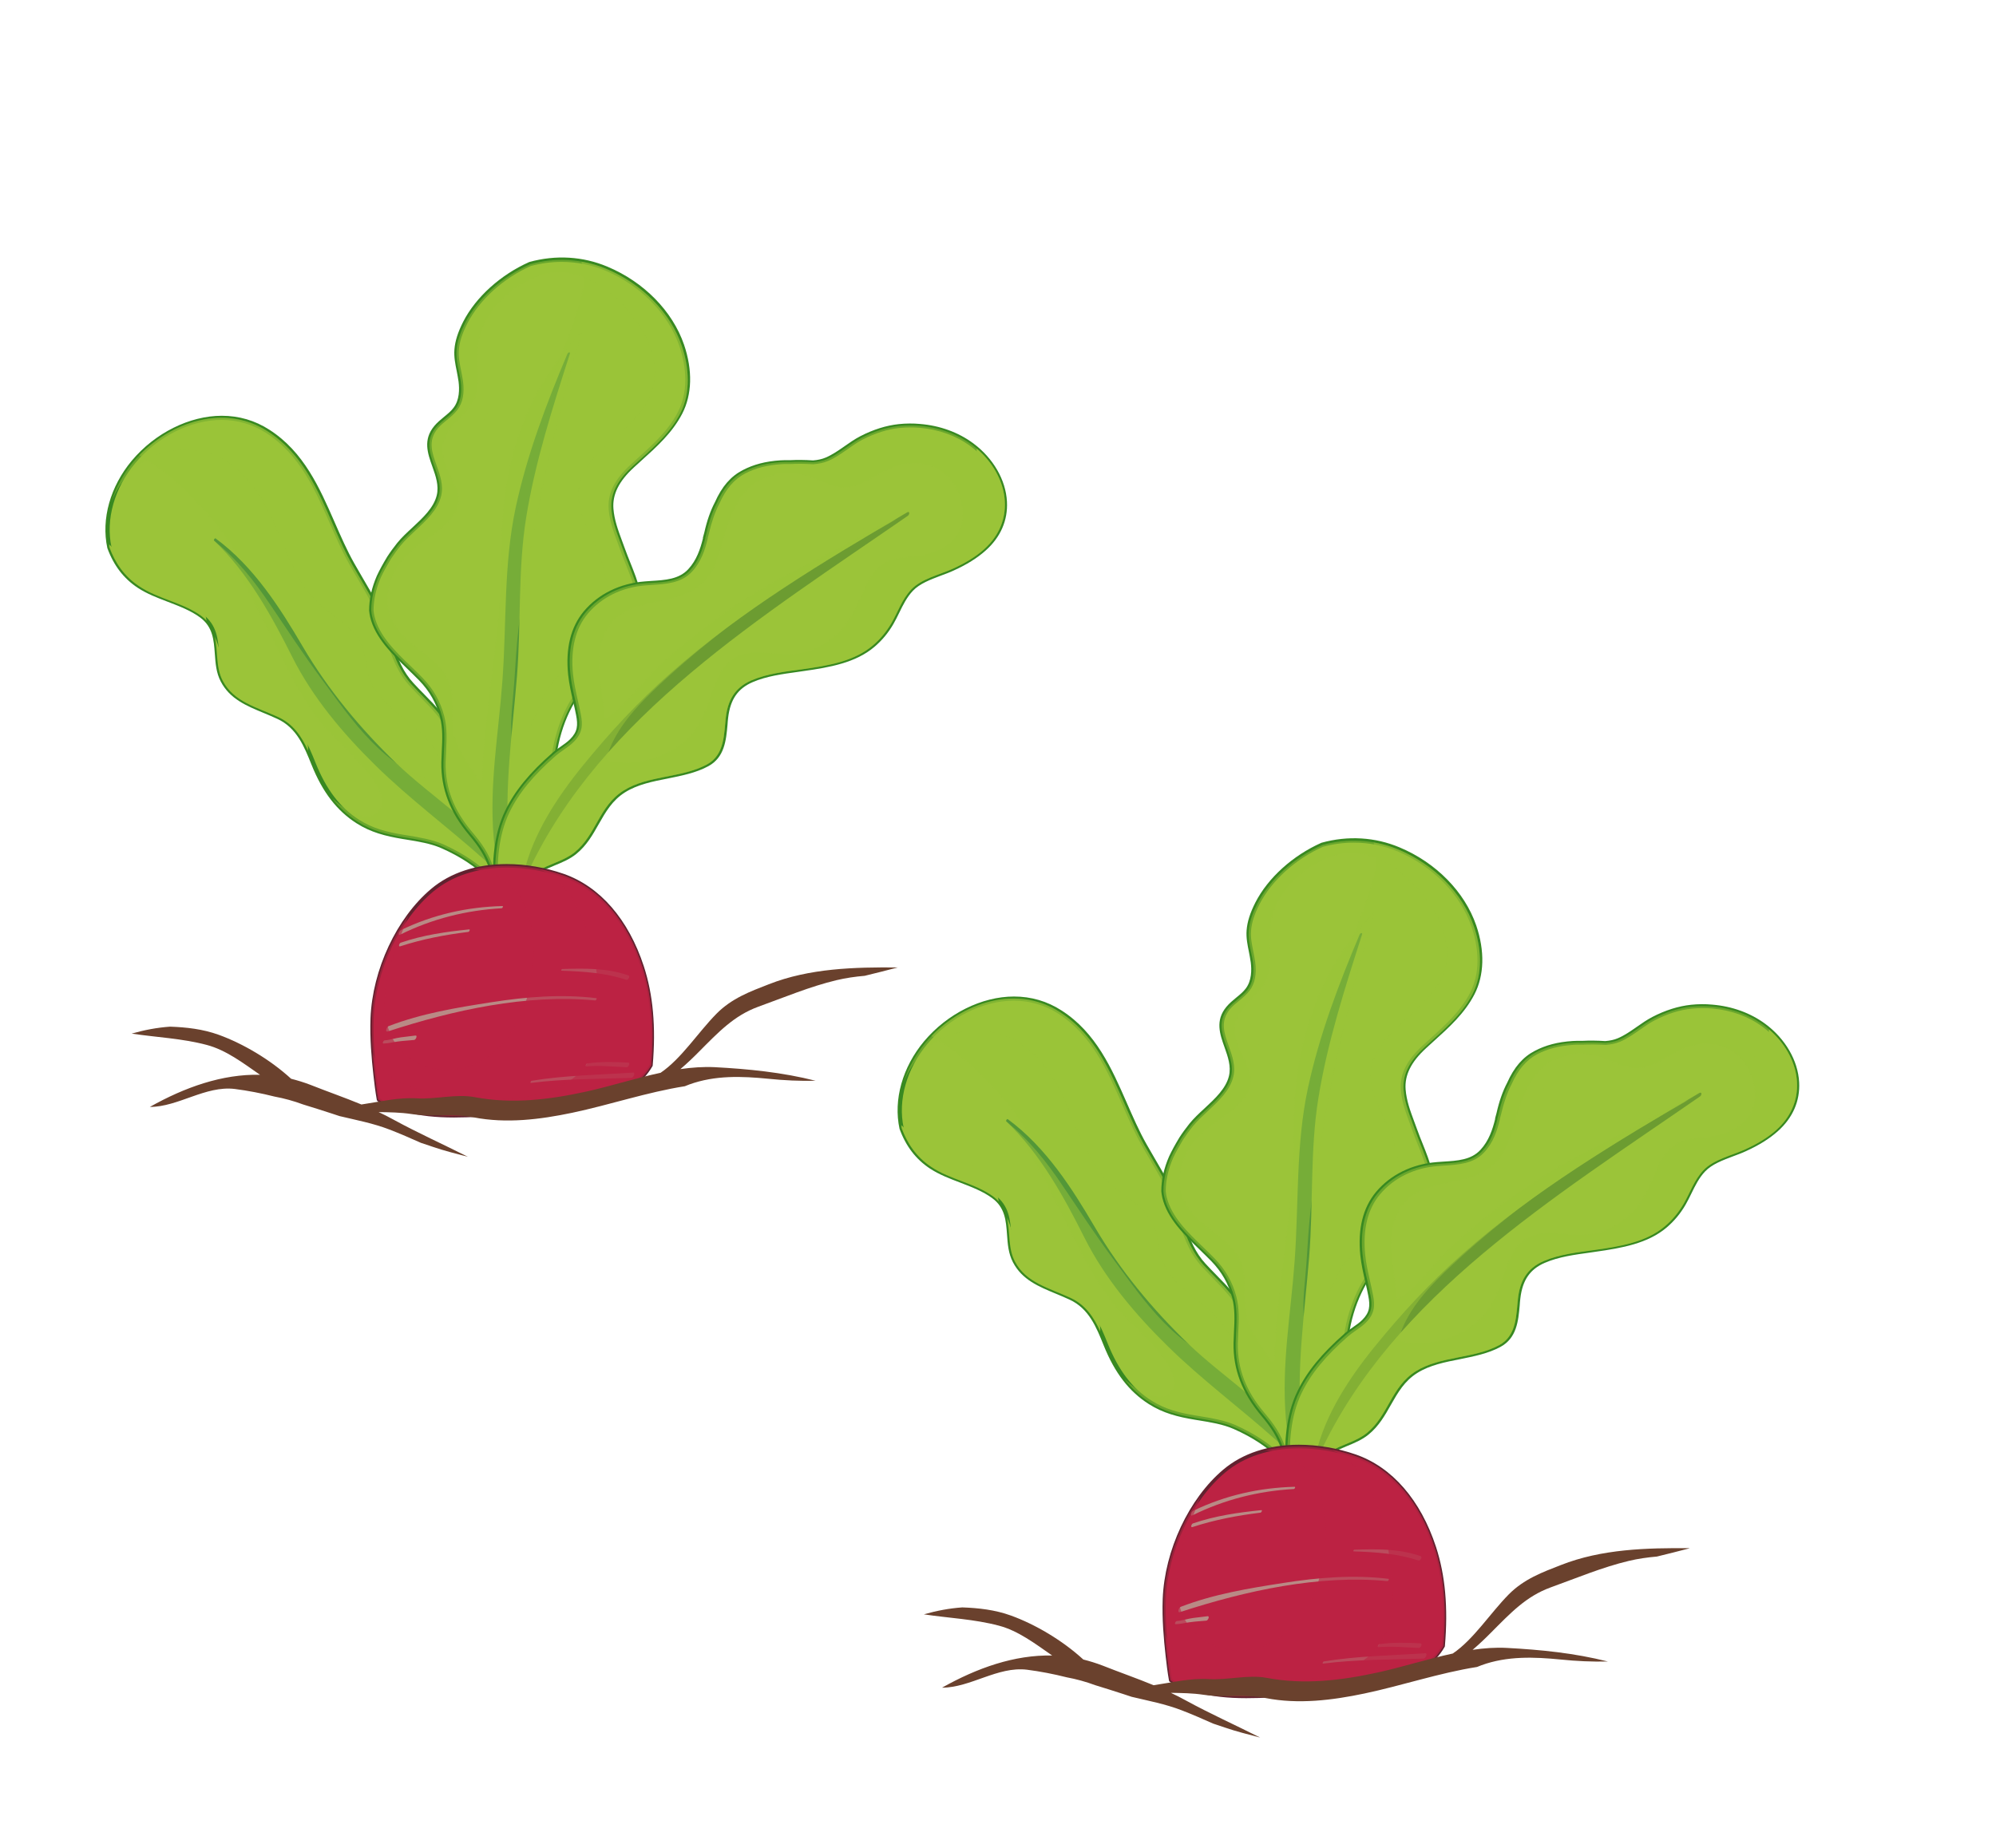 <?xml version="1.0" encoding="utf-8"?>
<!-- Generator: Adobe Illustrator 26.0.1, SVG Export Plug-In . SVG Version: 6.00 Build 0)  -->
<svg version="1.1" id="Layer_1" xmlns="http://www.w3.org/2000/svg" xmlns:xlink="http://www.w3.org/1999/xlink" x="0px" y="0px"
	 viewBox="0 0 270 250" style="enable-background:new 0 0 270 250;" xml:space="preserve">
<style type="text/css">
	.st0{fill:#9BC439;}
	.st1{fill:#388921;}
	.st2{opacity:0.5;fill:#9BC439;enable-background:new    ;}
	.st3{fill:#539738;}
	.st4{opacity:0.5;fill:#3F742B;enable-background:new    ;}
	.st5{fill:#BC2243;}
	.st6{fill:#62222F;}
	.st7{opacity:0.7;fill:#B8B7A1;enable-background:new    ;}
	.st8{opacity:0.6;fill:#BC2243;enable-background:new    ;}
	.st9{fill:#6A412D;}
</style>
<g>
	<g>
		<g>
			<g>
				<g>
					<path class="st0" d="M75.4,129.13c-0.54-0.99-0.92-1.96-1.22-3.02c-0.98-3.55-0.97-7.21-2.38-10.69
						c-0.58-1.43-1.44-2.74-2.57-3.87c-0.56-0.56-1.24-1.04-1.89-1.52c-1.25-0.9-2.12-1.69-2.86-2.98
						c-1.96-3.41-2.46-7.28-5.06-10.44c-1.17-1.41-2.52-2.66-3.76-4.01c-1.47-1.61-2.25-3.57-2.9-5.53c-0.58-1.78-1.13-3.51-2-5.2
						c-0.97-1.88-2.1-3.68-3.15-5.53c-3.4-6.01-4.91-13.8-11.39-17.97c-6.28-4.05-14-0.84-18.17,4.11
						c-2.79,3.32-4.12,7.61-3.28,11.59c0.75,2.03,1.97,3.88,3.99,5.22c2.6,1.72,5.98,2.19,8.47,4.04c3.05,2.26,1.4,5.91,2.88,8.75
						c1.5,2.87,4.62,3.57,7.53,4.92c2.74,1.27,3.79,3.91,4.78,6.35c1.22,3.04,2.96,5.88,5.99,7.8c1.9,1.21,3.84,1.7,6.12,2.08
						c1.77,0.29,3.66,0.55,5.29,1.26c2.45,1.07,4.69,2.47,6.46,4.31c2.74,1.76,4.26,4.8,5.43,7.5c0.78,1.79,1.52,3.59,2.27,5.39
						c0.28,1.16,0.84,2.21,1.21,3.34c0.18,0.54,0.05,1.4,0.58,1.78c0.17,0.12,0.37-0.24,0.36-0.34c-0.26-1.74,0.32-3.49,0.14-5.24
						C76.2,130.5,75.77,129.8,75.4,129.13z"/>
					<path class="st1" d="M75.86,137.14L75.86,137.14c-0.09,0-0.19-0.03-0.27-0.09c-0.47-0.33-0.53-0.88-0.59-1.37
						c-0.03-0.2-0.05-0.39-0.1-0.55c-0.15-0.45-0.33-0.9-0.51-1.33c-0.26-0.65-0.53-1.32-0.71-2.03c-0.69-1.68-1.46-3.52-2.25-5.35
						c-1.24-2.84-2.74-5.7-5.32-7.38c-0.02-0.01-0.03-0.03-0.05-0.05c-1.61-1.66-3.75-3.09-6.36-4.24c-1.44-0.63-3.11-0.9-4.72-1.16
						l-0.5-0.08c-2.35-0.39-4.32-0.9-6.24-2.12c-2.67-1.7-4.61-4.22-6.1-7.93c-0.99-2.46-2-4.99-4.62-6.2
						c-0.59-0.28-1.21-0.53-1.8-0.78c-2.38-0.99-4.62-1.9-5.86-4.28c-0.62-1.18-0.71-2.49-0.8-3.75c-0.14-1.87-0.26-3.63-1.99-4.91
						c-1.27-0.94-2.83-1.53-4.34-2.11c-1.41-0.54-2.85-1.08-4.12-1.92c-1.88-1.25-3.23-3-4.09-5.36c-0.85-3.94,0.4-8.35,3.32-11.84
						c3.14-3.74,7.8-6.06,12.16-6.06c2.32,0,4.49,0.63,6.44,1.89c4.67,3,6.79,7.86,8.84,12.54c0.82,1.87,1.66,3.8,2.64,5.53
						c0.36,0.63,0.73,1.25,1.09,1.89c0.7,1.19,1.42,2.42,2.06,3.66c0.84,1.64,1.37,3.26,1.94,4.99l0.08,0.24
						c0.72,2.19,1.47,3.95,2.84,5.43c0.46,0.5,0.94,0.99,1.41,1.47c0.8,0.81,1.62,1.66,2.35,2.55c1.57,1.89,2.39,4.07,3.18,6.17
						c0.54,1.44,1.11,2.93,1.91,4.31c0.74,1.27,1.61,2.05,2.78,2.89l0.08,0.06c0.64,0.46,1.3,0.93,1.85,1.49
						c1.15,1.16,2.03,2.49,2.63,3.95c0.84,2.07,1.18,4.23,1.52,6.32c0.23,1.45,0.47,2.95,0.87,4.4c0.3,1.09,0.69,2.03,1.19,2.97
						l0.1,0.19c0.36,0.63,0.72,1.29,0.8,2.02c0.09,0.86,0,1.72-0.08,2.55c-0.09,0.93-0.19,1.8-0.06,2.68
						c0.03,0.17-0.09,0.39-0.22,0.52C76.09,137.11,75.95,137.14,75.86,137.14z M66.5,118.62c2.7,1.76,4.24,4.7,5.5,7.61
						c0.8,1.83,1.55,3.66,2.27,5.4c0.18,0.71,0.44,1.36,0.69,1.99c0.18,0.44,0.36,0.9,0.52,1.37c0.06,0.19,0.09,0.42,0.12,0.63
						c0.03,0.31,0.08,0.62,0.21,0.84c-0.14-0.9-0.03-1.83,0.06-2.74c0.08-0.8,0.17-1.65,0.08-2.45c-0.07-0.63-0.41-1.23-0.74-1.83
						l-0.11-0.19c-0.53-0.98-0.93-1.95-1.24-3.08c-0.41-1.47-0.65-2.99-0.89-4.45c-0.33-2.06-0.67-4.19-1.48-6.2
						c-0.57-1.4-1.41-2.67-2.51-3.78c-0.52-0.53-1.16-0.99-1.78-1.43l-0.08-0.06c-1.24-0.89-2.15-1.71-2.94-3.06
						c-0.82-1.42-1.39-2.92-1.94-4.38c-0.78-2.06-1.58-4.19-3.09-6.02c-0.72-0.88-1.53-1.71-2.32-2.52
						c-0.48-0.49-0.96-0.99-1.42-1.48c-1.42-1.54-2.21-3.37-2.95-5.63l-0.08-0.24c-0.56-1.71-1.08-3.32-1.91-4.92
						c-0.63-1.22-1.35-2.45-2.04-3.64c-0.37-0.63-0.74-1.25-1.1-1.89c-1-1.76-1.85-3.7-2.67-5.58c-2.02-4.61-4.1-9.38-8.63-12.3
						c-1.84-1.19-3.89-1.78-6.07-1.78c-4.17,0-8.64,2.24-11.66,5.84c-2.82,3.36-4.03,7.62-3.22,11.37c0.82,2.21,2.08,3.88,3.86,5.05
						c1.21,0.8,2.63,1.34,4,1.86c1.54,0.58,3.14,1.2,4.49,2.18c1.93,1.43,2.07,3.4,2.21,5.29c0.09,1.22,0.19,2.47,0.75,3.55
						c1.14,2.18,3.29,3.07,5.56,4.01c0.6,0.25,1.22,0.5,1.83,0.78c2.84,1.32,3.94,4.06,4.91,6.48c1.46,3.63,3.33,6.07,5.89,7.69
						c1.84,1.17,3.73,1.66,6,2.03l0.5,0.08c1.65,0.27,3.35,0.55,4.88,1.21C62.65,115.45,64.84,116.91,66.5,118.62z"/>
				</g>
				<path class="st0" d="M30.59,82.95c-0.76-2.58-1.84-5.14-4.8-6.35c-0.64-0.26-1.3-0.43-1.97-0.55c2.63,1.27,4.62,3.31,5.55,6.12
					c0.73,2.2,0.95,4.61,2.11,6.69c0.9,1.61,2.24,2.6,3.94,3.19C32.29,89.89,31.6,86.4,30.59,82.95z"/>
				<path class="st2" d="M26.78,68.09c3.61,3.81,6.22,7.96,8.63,12.43c3.79,7.04,7.66,14.13,13.72,19.89
					c5.73,5.45,12.73,9.75,17.84,15.71c2.98,3.46,5.51,7.23,7.6,11.2c-0.14-0.39-0.28-0.79-0.4-1.22
					c-0.98-3.55-0.97-7.21-2.38-10.69c-0.58-1.43-1.44-2.74-2.57-3.87c-0.56-0.56-1.24-1.04-1.89-1.52
					c-1.25-0.9-2.12-1.69-2.86-2.98c-1.96-3.41-2.46-7.28-5.06-10.44c-1.17-1.41-2.52-2.66-3.76-4.01c-1.47-1.61-2.25-3.57-2.9-5.53
					c-0.58-1.78-1.13-3.51-2-5.2c-0.97-1.88-2.1-3.68-3.15-5.53c-3.4-6.01-4.91-13.8-11.39-17.97c-5.9-3.8-13.08-1.21-17.37,3.23
					C21.89,63.34,24.53,65.71,26.78,68.09z"/>
				<path class="st3" d="M68.13,116.7c-3.64-5.14-9.84-8.95-14.46-13.38c-4.95-4.76-9.32-10.06-12.69-15.8
					c-3.06-5.22-6.64-10.87-11.81-14.67c-0.11-0.09-0.3,0.2-0.21,0.29c4.62,4.38,7.86,10.32,10.59,15.77
					c2.73,5.43,6.78,10.27,11.26,14.66c4.59,4.52,9.84,8.39,14.65,12.7c5.09,4.55,7.36,10.03,9.8,15.96
					c0.1,0.26,0.45-0.12,0.42-0.28C74.69,126.36,71.46,121.4,68.13,116.7z"/>
				<path class="st0" d="M39.99,96.64c-1.66-2.6-4.8-2.47-7.4-3.82c-2.48-1.29-2.47-4.46-3.54-6.65c0.46,1.92,0.11,4.11,1.08,5.94
					c1.5,2.87,4.62,3.57,7.53,4.92c2.07,0.96,3.17,2.69,4.01,4.53C41.75,99.88,40.67,97.7,39.99,96.64z"/>
				<path class="st0" d="M27.25,83.35c0.27,0.2,0.48,0.41,0.69,0.63c-0.1-0.71-0.3-1.35-0.5-1.71c-1.35-2.5-4.07-3.98-6.75-5.21
					c-1.83-0.83-3.82-1.6-5.34-2.86c-0.2-0.17-0.4-0.35-0.58-0.55c0.01,0.11,0.01,0.23,0.02,0.34c0.01,0.03,0.01,0.06,0.02,0.09
					c0.75,2.03,1.97,3.88,3.99,5.22C21.37,81.05,24.75,81.51,27.25,83.35z"/>
				<path class="st2" d="M75.4,129.13c-0.54-0.99-0.92-1.96-1.22-3.02c-0.98-3.55-0.97-7.21-2.38-10.69
					c-0.58-1.43-1.44-2.74-2.57-3.87c-0.56-0.56-1.24-1.04-1.89-1.52c-1.25-0.9-2.12-1.69-2.86-2.98
					c-1.96-3.41-2.46-7.28-5.06-10.44c-1.17-1.41-2.52-2.66-3.76-4.01c-1.47-1.61-2.25-3.57-2.9-5.53c-0.58-1.78-1.13-3.51-2-5.2
					c-0.97-1.88-2.1-3.68-3.15-5.53c-3.4-6.01-4.91-13.8-11.39-17.97c-6.28-4.05-14-0.84-18.17,4.11c-1.34,1.6-2.35,3.43-2.93,5.33
					c0.3-0.74,0.64-1.44,1.08-2.11c1.36-2.11,3.46-3.94,6.17-4.55c3-0.67,6.26-0.14,8.71,1.58c6.15,4.33,6.53,11.94,10.65,17.44
					c2.03,2.71,5.97,4.02,7.24,7.21c0.55,1.38,0.53,2.81,0.93,4.2c0.35,1.19,1.08,2.23,1.98,3.16c3.1,3.15,8.9,6.06,7.83,10.94
					c-0.03,0.17-0.19,0.27-0.38,0.22c-7.3-1.73-11.87-8.7-15.74-13.91c-2.47-3.33-4.72-6.76-7.03-10.18
					c-2.15-3.2-4.53-6.22-7.64-8.67c0.06,0.08,0.14,0.14,0.19,0.21c4.63,5.47,7,12.01,10.32,18.12c1.46,2.69,3.06,5.57,5.32,7.81
					c1.41,1.4,2.85,2.76,4.14,4.24c1.19,1.37,2.57,2.97,2.81,4.74c0.16,1.16-0.82,2.27-2.21,2.16c-1.74-0.12-3.28-1.29-4.52-2.4
					c0.92,1.2,2.03,2.27,3.42,3.15c1.9,1.21,3.84,1.7,6.12,2.08c1.77,0.29,3.66,0.55,5.29,1.26c2.45,1.07,4.69,2.47,6.46,4.31
					c2.74,1.76,4.26,4.8,5.43,7.5c0.78,1.79,1.52,3.59,2.27,5.39c0.28,1.16,0.84,2.21,1.21,3.34c0.18,0.54,0.05,1.4,0.58,1.78
					c0.17,0.12,0.37-0.24,0.36-0.34c-0.26-1.74,0.32-3.49,0.14-5.24C76.2,130.5,75.77,129.8,75.4,129.13z"/>
			</g>
			<g>
				<g>
					<path class="st0" d="M92.21,46.76c-1.54-4.52-5.44-8.4-10.21-10.39c-3.32-1.39-6.94-1.55-10.29-0.62
						c-3.81,1.69-7.08,4.63-8.78,7.93c-0.59,1.16-1.07,2.39-1.17,3.66c-0.12,1.48,0.37,2.83,0.57,4.29
						c0.16,1.23,0.08,2.66-0.73,3.72c-0.73,0.95-1.86,1.56-2.63,2.48c-2.52,3.04,1.19,6.02,0.4,9.25c-0.64,2.66-3.7,4.46-5.41,6.57
						c-0.48,0.59-0.93,1.21-1.35,1.84c-0.48,0.8-0.97,1.64-1.37,2.51c-0.64,1.46-1.02,3-1.02,4.59c0.03,0.29,0.06,0.56,0.13,0.84
						c0.81,3.41,4.09,5.91,6.55,8.44c1.47,1.5,2.4,3.17,2.9,5.09c0.53,2.04,0.23,4.12,0.19,6.19c-0.06,3.64,1.23,6.73,3.68,9.63
						c1.28,1.52,2.29,2.96,2.82,4.81c0.58,1.99,0.68,4.11,0.85,6.15c0.34,4.07,0.51,8.15,0.97,12.21c0.33,2.85,0.43,6.29,1.74,9.09
						c0.22,1.54,0.7,3.43,1.65,2.67c0.5-0.4,0.6-1.26,0.73-1.82c0.28-1.27,0.13-2.4-0.17-3.66c-0.47-1.98-0.22-3.55,0.43-5.46
						c0.53-1.56,1.01-3.08,1.26-4.7c0.23-1.42,0.04-2.74-0.31-4.11c-0.32-1.25-0.56-2.52-0.85-3.77c0-0.02-0.01-0.04-0.01-0.07
						c0.04-0.07,0.06-0.15,0.07-0.23c0.01-0.08-0.08-0.05-0.1,0c-0.16-1.09-0.29-2.18-0.33-3.28c-0.09-2.22,0.34-4.44,0.8-6.61
						c0.82-3.92,1.19-7.89,1.77-11.84c0.58-3.93,2.18-7.69,5.12-10.72c2.32-2.38,5.35-4.33,6.23-7.54c0.88-3.21-1.04-6.58-2.08-9.56
						c-0.64-1.83-1.41-3.51-1.56-5.45c-0.19-2.34,1.09-4.2,2.86-5.81c2.46-2.24,4.96-4.28,6.47-7.18
						C93.47,53.08,93.21,49.68,92.21,46.76z"/>
					<path class="st1" d="M71.29,148.16c-0.47,0-1.14-0.32-1.54-3.05c-1.07-2.32-1.34-5.08-1.58-7.52c-0.05-0.55-0.1-1.09-0.16-1.61
						c-0.3-2.57-0.47-5.2-0.65-7.73c-0.1-1.49-0.2-3-0.33-4.49l-0.06-0.79c-0.14-1.77-0.29-3.61-0.78-5.31
						c-0.52-1.82-1.48-3.2-2.76-4.72c-2.57-3.05-3.79-6.25-3.73-9.8c0.01-0.51,0.03-1.01,0.06-1.53c0.08-1.52,0.15-3.1-0.24-4.59
						c-0.5-1.89-1.42-3.52-2.83-4.97c-0.49-0.5-1.01-1-1.53-1.51c-2.17-2.1-4.42-4.26-5.09-7.06c-0.06-0.26-0.1-0.54-0.14-0.88
						c0-1.54,0.36-3.12,1.05-4.71c0.36-0.77,0.78-1.54,1.38-2.54c0.41-0.64,0.87-1.26,1.36-1.88c0.58-0.72,1.33-1.42,2.06-2.09
						c1.42-1.32,2.9-2.69,3.3-4.38c0.31-1.3-0.14-2.6-0.59-3.86c-0.64-1.79-1.3-3.64,0.25-5.5c0.38-0.46,0.85-0.85,1.3-1.22
						c0.49-0.4,0.96-0.78,1.31-1.25c0.81-1.05,0.81-2.51,0.68-3.54c-0.07-0.48-0.16-0.96-0.25-1.42c-0.19-0.94-0.39-1.9-0.31-2.93
						c0.09-1.15,0.47-2.34,1.19-3.76c1.71-3.33,5.05-6.34,8.93-8.07c3.61-1,7.27-0.76,10.56,0.62c4.95,2.07,8.82,6.02,10.38,10.56
						c1.18,3.45,1.09,6.77-0.25,9.35c-1.34,2.57-3.41,4.44-5.61,6.42c-0.3,0.28-0.61,0.55-0.91,0.83c-2.05,1.88-2.93,3.66-2.78,5.6
						c0.12,1.51,0.62,2.87,1.15,4.3c0.14,0.36,0.27,0.72,0.4,1.09c0.21,0.61,0.47,1.23,0.73,1.89c1.02,2.55,2.08,5.2,1.36,7.82
						c-0.68,2.47-2.6,4.21-4.45,5.9c-0.62,0.56-1.26,1.15-1.84,1.74c-2.72,2.8-4.42,6.36-5.04,10.57c-0.19,1.28-0.36,2.55-0.52,3.84
						c-0.34,2.63-0.69,5.35-1.25,8.01c-0.48,2.32-0.88,4.4-0.79,6.55c0.03,0.93,0.14,1.92,0.3,3.03c0.02,0.01,0.03,0.02,0.04,0.03
						c0.06,0.06,0.1,0.17,0.09,0.24c-0.01,0.09-0.03,0.17-0.05,0.25c0.12,0.52,0.22,1,0.32,1.47c0.16,0.75,0.32,1.52,0.52,2.27
						c0.43,1.66,0.53,2.93,0.32,4.22c-0.27,1.71-0.8,3.34-1.28,4.74c-0.61,1.81-0.9,3.33-0.42,5.33c0.27,1.14,0.48,2.37,0.18,3.77
						l-0.05,0.25c-0.12,0.58-0.26,1.31-0.77,1.72C71.7,148.09,71.5,148.16,71.29,148.16z M75.98,35.43c-1.41,0-2.81,0.19-4.18,0.56
						c-3.71,1.65-6.94,4.56-8.59,7.78c-0.69,1.35-1.06,2.49-1.14,3.57c-0.08,0.96,0.11,1.85,0.3,2.79c0.09,0.47,0.19,0.96,0.26,1.44
						c0.22,1.64-0.04,2.96-0.78,3.91c-0.4,0.52-0.91,0.94-1.41,1.35c-0.45,0.37-0.88,0.72-1.23,1.14c-1.36,1.65-0.77,3.28-0.15,5.01
						c0.47,1.32,0.96,2.7,0.61,4.13c-0.45,1.85-1.98,3.27-3.46,4.65c-0.74,0.69-1.44,1.34-2,2.03c-0.48,0.59-0.92,1.21-1.33,1.82
						c-0.58,0.98-1.01,1.74-1.35,2.48c-0.66,1.52-1,3.03-1,4.49c0.03,0.3,0.07,0.55,0.12,0.78c0.64,2.66,2.82,4.77,4.94,6.8
						c0.53,0.51,1.05,1.01,1.54,1.52c1.47,1.51,2.45,3.22,2.96,5.21c0.41,1.57,0.33,3.19,0.25,4.75c-0.03,0.51-0.05,1.01-0.06,1.51
						c-0.06,3.46,1.09,6.47,3.62,9.45c1.15,1.36,2.3,2.9,2.87,4.91c0.51,1.76,0.65,3.62,0.8,5.41l0.06,0.78
						c0.13,1.49,0.23,3,0.33,4.5c0.17,2.53,0.35,5.15,0.64,7.71c0.06,0.52,0.11,1.06,0.17,1.61c0.24,2.41,0.5,5.15,1.55,7.4
						c0.01,0.02,0.02,0.05,0.02,0.07c0.3,2.13,0.78,2.6,0.93,2.6c0.05,0,0.13-0.04,0.2-0.11c0.36-0.28,0.48-0.93,0.58-1.41
						l0.05-0.26c0.27-1.22,0.13-2.31-0.17-3.55c-0.5-2.11-0.19-3.76,0.44-5.6c0.47-1.38,0.99-2.99,1.25-4.65
						c0.19-1.22,0.1-2.42-0.31-4.02c-0.19-0.77-0.36-1.54-0.53-2.29c-0.11-0.5-0.21-1-0.32-1.48c-0.01-0.04-0.01-0.13,0-0.19
						c-0.03-0.04-0.04-0.08-0.05-0.11c-0.18-1.22-0.29-2.3-0.33-3.31c-0.09-2.2,0.32-4.41,0.8-6.67c0.55-2.64,0.91-5.35,1.24-7.97
						c0.17-1.28,0.33-2.56,0.53-3.85c0.64-4.32,2.39-7.97,5.19-10.86c0.59-0.61,1.24-1.2,1.87-1.77c1.88-1.71,3.66-3.33,4.29-5.66
						c0.68-2.46-0.36-5.02-1.35-7.5c-0.26-0.66-0.52-1.29-0.74-1.91c-0.13-0.36-0.26-0.73-0.39-1.08c-0.54-1.46-1.06-2.85-1.18-4.43
						c-0.17-2.11,0.77-4.03,2.95-6.03c0.3-0.28,0.61-0.55,0.91-0.83c2.15-1.94,4.19-3.78,5.49-6.27c1.72-3.31,0.87-7.03,0.21-8.96
						c-1.5-4.4-5.26-8.22-10.05-10.23C80,35.83,78.02,35.43,75.98,35.43z"/>
				</g>
				<path class="st0" d="M66.23,55.52c-1.1,1.35-2.7,2.39-3.65,3.84c-1.38,2.11-0.51,4.32,0.3,6.46c0.53,1.4,1.24,2.98,0.78,4.47
					c-0.58,1.92-2.29,3.24-3.85,4.57c-1.89,1.6-4.23,3.48-4.86,5.84c-0.64,2.42,0.86,4,2.63,5.46c-0.88-1.44-1.4-3.05-0.86-4.7
					c0.77-2.37,2.67-4.33,4.69-5.95c1.87-1.5,4.69-3.31,4.85-5.76c0.19-2.86-2.36-4.83-3.35-7.38c-0.86-2.22,0.52-3.89,2.29-5.4
					c1.02-0.86,2.46-1.7,3.21-2.77c0.98-1.4,0.05-2.86-0.9-4.08c-0.3-0.39-0.58-0.78-0.83-1.16c0.08,0.42,0.19,0.84,0.32,1.29
					C67.55,52.12,67.55,53.91,66.23,55.52z"/>
				<path class="st2" d="M92.21,46.76c-1.54-4.52-5.44-8.4-10.21-10.39c-1.1-0.46-2.23-0.78-3.37-0.97
					c0.76,1.73,0.26,3.88-0.22,5.59c-1.09,3.86-2.81,7.57-4.1,11.37c-1.68,4.95-3.1,9.98-3.97,15.09c-2.73,16-3.02,32.36-1.66,48.48
					c0.83,9.89,1.85,19.84,3.82,29.63c0.18-1.13,0.03-2.17-0.24-3.31c-0.47-1.98-0.22-3.55,0.43-5.46c0.53-1.56,1.01-3.08,1.26-4.7
					c0.23-1.42,0.04-2.74-0.31-4.11c-0.32-1.25-0.56-2.52-0.85-3.77c0-0.02-0.01-0.04-0.01-0.07c0.04-0.07,0.06-0.15,0.07-0.23
					c0.01-0.08-0.08-0.05-0.1,0c-0.16-1.09-0.29-2.18-0.33-3.28c-0.09-2.22,0.34-4.44,0.8-6.61c0.82-3.92,1.19-7.89,1.77-11.84
					c0.58-3.93,2.18-7.69,5.12-10.72c2.32-2.38,5.35-4.33,6.23-7.54c0.88-3.21-1.04-6.58-2.08-9.56c-0.64-1.83-1.41-3.51-1.56-5.45
					c-0.19-2.34,1.09-4.2,2.86-5.81c2.46-2.24,4.96-4.28,6.47-7.18C93.47,53.08,93.21,49.68,92.21,46.76z"/>
				<path class="st3" d="M76.76,47.86c-2.86,6.78-5.45,13.62-6.99,20.75c-1.66,7.74-1.23,15.56-1.8,23.38
					c-0.51,7.16-1.81,14.12-1.19,21.32c0.68,7.79,1.93,15.75,3.46,23.43c0.13,0.63,0.86-0.06,0.84-0.44
					c-0.54-7.41-1.58-14.76-2.23-22.15c-0.67-7.64,0.47-15.06,1.08-22.66c0.58-7.17,0.1-14.35,1.25-21.5
					c1.21-7.49,3.57-14.85,5.9-22.11C77.2,47.58,76.85,47.64,76.76,47.86z"/>
				<path class="st2" d="M92.21,46.76c-1.54-4.52-5.44-8.4-10.21-10.39c-3.32-1.39-6.94-1.55-10.29-0.62
					c-3.81,1.69-7.08,4.63-8.78,7.93c-0.59,1.16-1.07,2.39-1.17,3.66c-0.12,1.48,0.37,2.83,0.57,4.29c0.16,1.23,0.08,2.66-0.73,3.72
					c-0.73,0.95-1.86,1.56-2.63,2.48c-2.52,3.04,1.19,6.02,0.4,9.25c-0.64,2.66-3.7,4.46-5.41,6.57c-0.48,0.59-0.93,1.21-1.35,1.84
					c-0.48,0.8-0.97,1.64-1.37,2.51c-0.64,1.46-1.02,3-1.02,4.59c0.03,0.29,0.06,0.56,0.13,0.84c0.81,3.41,4.09,5.91,6.55,8.44
					c1.47,1.5,2.4,3.17,2.9,5.09c0.53,2.04,0.23,4.12,0.19,6.19c-0.06,3.64,1.23,6.73,3.68,9.63c1.28,1.52,2.29,2.96,2.82,4.81
					c0.58,1.99,0.68,4.11,0.85,6.15c0.34,4.07,0.51,8.15,0.97,12.21c0.33,2.85,0.43,6.29,1.74,9.09c0.22,1.54,0.7,3.43,1.65,2.67
					c0.5-0.4,0.6-1.26,0.73-1.82c0.28-1.27,0.13-2.4-0.17-3.66c-0.47-1.98-0.22-3.55,0.43-5.46c0.53-1.56,1.01-3.08,1.26-4.7
					c0.23-1.42,0.04-2.74-0.31-4.11c-0.32-1.25-0.56-2.52-0.85-3.77c0-0.02-0.01-0.04-0.01-0.07c0.04-0.07,0.06-0.15,0.07-0.23
					c0.01-0.08-0.08-0.05-0.1,0c-0.16-1.09-0.29-2.18-0.33-3.28c-0.09-2.22,0.34-4.44,0.8-6.61c0.82-3.92,1.19-7.89,1.77-11.84
					c0.58-3.93,2.18-7.69,5.12-10.72c2.32-2.38,5.35-4.33,6.23-7.54c0.88-3.21-1.04-6.58-2.08-9.56c-0.64-1.83-1.41-3.51-1.56-5.45
					c-0.19-2.34,1.09-4.2,2.86-5.81c2.46-2.24,4.96-4.28,6.47-7.18C93.47,53.08,93.21,49.68,92.21,46.76z M88.4,52.12
					c-1.19,6.22-11.19,9.02-10.08,15.8c0.5,3.06,2.52,5.73,3.29,8.75c0.75,2.96,1,6.3-0.55,9.1c-1.59,2.89-4.92,4.44-6.73,7.17
					c-1.73,2.61-2.19,5.81-4.46,8.14c-0.15,0.15-0.48,0.15-0.52-0.1c-0.35-2.23-0.17-4.48,0.05-6.72c0.24-2.47,0.32-4.94,0.55-7.41
					c0.45-4.92,1.28-9.78,2.19-14.64c1.7-9.18,3.87-18.29,6.56-27.28c-7.15,7.3-10.43,16.78-10.77,26.38c-0.1,2.79,0,5.59-0.19,8.38
					c-0.18,2.81-0.47,5.61-0.81,8.4c-0.7,5.75-1.52,11.49-1.7,17.28c-0.01,0.26-0.41,0.31-0.54,0.1c-1.35-2.19-3.18-4.48-3.43-7.03
					c-0.17-1.81,0.13-3.69-0.31-5.48c-0.39-1.56-1.33-2.77-2.66-3.83c-2.45-1.95-5.32-3.78-5.79-6.91
					c-0.42-2.81,0.79-5.59,3.04-7.58c2.27-2.01,7.17-4.29,6.43-7.67c-0.53-2.38-2.76-4.84-1.93-7.37c0.85-2.58,3.96-3.89,4.44-6.69
					c0.47-2.75-0.34-5.52,0.66-8.22c0.97-2.59,2.85-4.68,5.35-6.26c0.08-0.05,0.15-0.06,0.23-0.05c2.3-1.49,5.11-2.11,8.11-0.94
					c2.91,1.15,5.21,3.31,6.95,5.64C87.79,45.8,89.03,48.87,88.4,52.12z"/>
			</g>
			<g>
				<g>
					<path class="st0" d="M131.46,60.17c-2.74-2.02-6.32-2.87-9.82-2.53c-1.81,0.18-3.56,0.79-5.12,1.61
						c-1.63,0.84-3.02,2.19-4.7,2.89c-0.58,0.24-1.2,0.35-1.85,0.4c-1.03-0.07-2.07-0.09-3.09-0.03c-0.43-0.01-0.86-0.01-1.26,0.02
						c-1.8,0.12-3.44,0.48-5,1.29c-1.8,0.94-2.87,2.52-3.63,4.22c-0.68,1.3-1.12,2.72-1.42,4.07c-0.03,0.1-0.04,0.19-0.07,0.3
						c-0.03,0.11-0.07,0.23-0.1,0.34c-0.01,0.04-0.01,0.06,0.01,0.07c-0.38,1.57-0.88,3.09-2.07,4.36c-1.53,1.66-3.9,1.58-6.08,1.74
						c-3.25,0.25-6.1,1.63-8.05,3.95c-1.99,2.38-2.34,5.48-2.05,8.34c0.19,1.86,0.72,3.65,1.07,5.47c0.26,1.38,0.22,2.37-0.88,3.48
						c-0.7,0.71-1.64,1.19-2.4,1.85c-2.62,2.29-4.88,4.72-6.34,7.74c-1.56,3.23-1.71,6.82-1.63,10.3c0.08,3.46,0.23,6.92,0.69,10.36
						c0.01,0.1,0.18-0.03,0.18-0.1c-0.14-1.63-0.23-3.26-0.29-4.9c0.12,1.49,0.14,3,0.29,4.49c0.03,0.38,0.12,1.53,0.83,1.21
						c0.58-0.28,0.63-1.23,0.66-1.73c0.14-1.92,0.55-3.88,0.75-5.81c0.23-2.2,0.42-4.33,2.61-5.71c1.59-1,3.57-1.37,5.04-2.56
						c2.94-2.39,3.28-6.27,6.63-8.36c3.33-2.08,7.83-1.67,11.26-3.52c2.44-1.31,2.3-4.18,2.56-6.37c0.27-2.22,1.13-4.01,3.49-5.02
						c2.12-0.91,4.62-1.19,6.91-1.5c3.35-0.47,6.94-1.04,9.49-3.22c1.04-0.88,1.85-1.89,2.51-3.01c0.89-1.53,1.41-3.2,2.68-4.55
						c1.36-1.45,3.78-1.98,5.62-2.81c1.54-0.7,3.01-1.54,4.23-2.63C137.82,70.12,136.21,63.68,131.46,60.17z"/>
					<path class="st1" d="M68.38,131.46L68.38,131.46c-0.41-0.04-0.61-0.35-0.71-0.72c-0.14-0.02-0.29-0.15-0.3-0.28
						c-0.47-3.54-0.61-7.08-0.69-10.38c-0.08-3.45,0.06-7.11,1.66-10.41c1.28-2.65,3.26-5.07,6.4-7.83
						c0.35-0.31,0.73-0.56,1.09-0.82c0.47-0.33,0.91-0.63,1.29-1.01c1.02-1.02,1.07-1.9,0.81-3.25c-0.12-0.63-0.26-1.26-0.41-1.89
						c-0.27-1.17-0.54-2.38-0.67-3.61c-0.36-3.56,0.36-6.43,2.11-8.54c1.97-2.36,4.91-3.8,8.27-4.06c0.27-0.02,0.55-0.04,0.83-0.06
						c1.95-0.12,3.78-0.23,5.04-1.59c1.13-1.22,1.63-2.73,1.99-4.18c-0.01-0.05-0.01-0.1,0.01-0.15l0.17-0.62
						c0.36-1.61,0.83-2.96,1.44-4.12c0.94-2.11,2.13-3.49,3.75-4.33c1.47-0.77,3.1-1.2,5.12-1.33c0.36-0.02,0.76-0.03,1.3-0.02
						c0.95-0.05,2-0.04,3.11,0.03c0.64-0.05,1.2-0.17,1.69-0.38c0.91-0.38,1.76-0.98,2.58-1.55c0.67-0.47,1.36-0.95,2.09-1.33
						c1.77-0.92,3.54-1.47,5.24-1.65c0.96-0.1,1.92-0.11,2.87-0.02c2.69,0.22,5.18,1.13,7.18,2.61c2.71,2.01,4.42,4.96,4.57,7.89
						c0.14,2.55-0.87,4.84-2.9,6.64c-1.12,1-2.52,1.88-4.31,2.69c-0.53,0.25-1.13,0.47-1.7,0.68c-1.42,0.54-2.89,1.08-3.82,2.07
						c-0.82,0.87-1.31,1.88-1.83,2.94c-0.25,0.52-0.51,1.04-0.8,1.55c-0.71,1.22-1.55,2.22-2.57,3.09c-2.52,2.14-6,2.77-9.65,3.28
						l-0.68,0.1c-2.1,0.29-4.28,0.58-6.14,1.39c-2,0.86-3.02,2.34-3.31,4.8c-0.04,0.32-0.07,0.65-0.09,0.99
						c-0.19,2.06-0.39,4.4-2.61,5.59c-1.68,0.91-3.62,1.28-5.48,1.66c-2,0.39-4.07,0.8-5.76,1.86c-1.74,1.09-2.63,2.66-3.58,4.33
						c-0.8,1.42-1.63,2.88-3.02,4.01c-0.87,0.71-1.91,1.14-2.91,1.55c-0.74,0.31-1.49,0.62-2.16,1.03c-2.04,1.28-2.24,3.3-2.46,5.44
						l-0.01,0.08c-0.08,0.84-0.21,1.7-0.34,2.53c-0.16,1.08-0.33,2.19-0.41,3.27l-0.01,0.06c-0.03,0.58-0.11,1.56-0.82,1.89
						C68.68,131.44,68.53,131.47,68.38,131.46z M67.59,125.17c0.15,0.01,0.27,0.11,0.28,0.25c0.05,0.67,0.08,1.34,0.13,2.01
						c0.04,0.81,0.08,1.66,0.16,2.47c0.09,0.99,0.28,1.01,0.29,1.01c0,0,0.03,0,0.09-0.03c0.41-0.19,0.47-1.04,0.49-1.44l0.01-0.06
						c0.08-1.1,0.25-2.22,0.41-3.31c0.13-0.82,0.25-1.67,0.34-2.51l0.01-0.08c0.22-2.16,0.45-4.4,2.73-5.84
						c0.71-0.45,1.5-0.78,2.25-1.08c1-0.41,1.95-0.8,2.75-1.46c1.31-1.07,2.12-2.49,2.89-3.86c0.93-1.66,1.91-3.36,3.78-4.53
						c1.8-1.12,3.92-1.54,5.99-1.94c1.82-0.36,3.7-0.73,5.29-1.59c1.95-1.04,2.14-3.23,2.31-5.17c0.03-0.34,0.06-0.68,0.1-1
						c0.32-2.67,1.45-4.29,3.66-5.24c1.96-0.84,4.18-1.14,6.32-1.44l0.68-0.1c3.54-0.49,6.92-1.1,9.32-3.14
						c0.97-0.82,1.77-1.79,2.45-2.95c0.29-0.5,0.54-1.01,0.79-1.52c0.52-1.05,1.05-2.14,1.92-3.07c1.02-1.09,2.57-1.66,4.05-2.22
						c0.59-0.22,1.14-0.43,1.66-0.66c1.73-0.78,3.08-1.64,4.16-2.58c1.91-1.69,2.85-3.85,2.73-6.23c-0.14-2.78-1.77-5.59-4.35-7.49
						c-1.91-1.42-4.28-2.27-6.84-2.49c-0.91-0.08-1.83-0.07-2.74,0.02c-1.62,0.16-3.3,0.69-5.01,1.57c-0.7,0.36-1.37,0.83-2.02,1.29
						c-0.85,0.59-1.73,1.22-2.7,1.62c-0.56,0.23-1.19,0.37-1.95,0.43c-1.13-0.07-2.15-0.08-3.1-0.03c-0.53-0.01-0.91-0.01-1.25,0.02
						c-1.93,0.13-3.47,0.53-4.86,1.25c-1.49,0.78-2.61,2.08-3.5,4.08c-0.59,1.15-1.05,2.46-1.41,4.02l-0.16,0.61
						c0,0.03,0,0.07-0.01,0.11c-0.37,1.54-0.89,3.15-2.13,4.48c-1.42,1.54-3.48,1.66-5.47,1.79c-0.27,0.02-0.54,0.04-0.81,0.06
						c-3.18,0.24-5.95,1.61-7.82,3.84c-1.66,1.99-2.33,4.74-1.99,8.16c0.12,1.2,0.39,2.39,0.65,3.55c0.14,0.63,0.29,1.27,0.41,1.91
						c0.28,1.45,0.21,2.54-0.96,3.71c-0.41,0.41-0.9,0.76-1.37,1.08c-0.37,0.26-0.72,0.51-1.04,0.78c-3.09,2.71-5.02,5.06-6.28,7.66
						c-1.55,3.21-1.69,6.78-1.6,10.18c0.04,1.66,0.09,3.37,0.19,5.11c0.02,0,0.03-0.01,0.04-0.01
						C67.56,125.17,67.58,125.17,67.59,125.17z"/>
				</g>
				<path class="st0" d="M101.48,68.99c-1.89,3-1.9,6.67-3.97,9.56c-1.01,1.41-2.41,2.55-4.15,3.21c-2.03,0.75-4.23,1.03-6.26,1.78
					c-1.74,0.64-3.27,1.57-4.01,2.99c0.29-0.25,0.6-0.49,0.97-0.71c3.3-1.9,7.42-2.24,10.93-3.76c4.88-2.11,6.15-6.23,7.7-10.51
					c0.65-1.79,1.42-3.68,2.94-5.05c1.29-1.16,2.87-1.81,4.58-2.15C106.59,64.31,103.32,66.06,101.48,68.99z"/>
				<path class="st0" d="M132.12,60.69c0.01,0.48-0.05,0.95-0.23,1.38c-0.69,1.76-2.44,3.04-4.15,4.03
					c-2.02,1.17-4.18,2.09-6.33,3.02c-2.76,1.22-5.35,2.73-7.88,4.3c-7,4.33-13.48,9.35-19.38,14.83
					c-5.71,5.3-11.13,11.01-15.63,17.17c-3.18,4.34-5.59,9.13-7.43,14.08c0.36-0.61,0.87-1.16,1.6-1.63c1.59-1,3.57-1.37,5.04-2.56
					c2.94-2.39,3.28-6.27,6.63-8.36c3.33-2.08,7.83-1.67,11.26-3.52c2.44-1.31,2.3-4.18,2.56-6.37c0.27-2.22,1.13-4.01,3.49-5.02
					c2.12-0.91,4.62-1.19,6.91-1.5c3.35-0.47,6.94-1.04,9.49-3.22c1.04-0.88,1.85-1.89,2.51-3.01c0.89-1.53,1.41-3.2,2.68-4.55
					c1.36-1.45,3.78-1.98,5.62-2.81c1.54-0.7,3.01-1.54,4.23-2.63C137.59,70.31,136.35,64.29,132.12,60.69z"/>
				<path class="st0" d="M69.31,124.96c-0.53,1.85-0.99,3.73-1.36,5.65c0.1,0.38,0.3,0.73,0.73,0.53c0.58-0.28,0.63-1.23,0.66-1.73
					c0.14-1.92,0.55-3.88,0.75-5.81c0.07-0.66,0.14-1.31,0.25-1.94C69.97,122.74,69.63,123.85,69.31,124.96z"/>
				<path class="st4" d="M122.69,69.33c-11.33,6.67-22.27,13.2-31.97,21.74c-4.42,3.89-8.27,8.08-11.9,12.54
					c-3.51,4.33-6.67,9.17-7.94,14.43c-0.1,0.41,0.41,0.24,0.53-0.01c9.93-21.3,31.68-34.59,51.4-48.25
					C123.05,69.61,123.1,69.09,122.69,69.33z"/>
				<path class="st2" d="M131.46,60.17c-2.74-2.02-6.32-2.87-9.82-2.53c-1.81,0.18-3.56,0.79-5.12,1.61
					c-1.63,0.84-3.02,2.19-4.7,2.89c-0.58,0.24-1.2,0.35-1.85,0.4c-1.03-0.07-2.07-0.09-3.09-0.03c-0.43-0.01-0.86-0.01-1.26,0.02
					c-1.8,0.12-3.44,0.48-5,1.29c-1.8,0.94-2.87,2.52-3.63,4.22c-0.68,1.3-1.12,2.72-1.42,4.07c-0.03,0.1-0.04,0.19-0.07,0.3
					c-0.03,0.11-0.07,0.23-0.1,0.34c-0.01,0.04-0.01,0.06,0.01,0.07c-0.38,1.57-0.88,3.09-2.07,4.36c-1.53,1.66-3.9,1.58-6.08,1.74
					c-3.25,0.25-6.1,1.63-8.05,3.95c-1.99,2.38-2.34,5.48-2.05,8.34c0.19,1.86,0.72,3.65,1.07,5.47c0.26,1.38,0.22,2.37-0.88,3.48
					c-0.7,0.71-1.64,1.19-2.4,1.85c-2.62,2.29-4.88,4.72-6.34,7.74c-1.56,3.23-1.71,6.82-1.63,10.3c0.08,3.46,0.23,6.92,0.69,10.36
					c0.01,0.1,0.18-0.03,0.18-0.1c-0.14-1.63-0.23-3.26-0.29-4.9c0.12,1.49,0.14,3,0.29,4.49c0.03,0.38,0.12,1.53,0.83,1.21
					c0.58-0.28,0.63-1.23,0.66-1.73c0.14-1.92,0.55-3.88,0.75-5.81c0.23-2.2,0.42-4.33,2.61-5.71c1.59-1,3.57-1.37,5.04-2.56
					c2.94-2.39,3.28-6.27,6.63-8.36c3.33-2.08,7.83-1.67,11.26-3.52c2.44-1.31,2.3-4.18,2.56-6.37c0.27-2.22,1.13-4.01,3.49-5.02
					c2.12-0.91,4.62-1.19,6.91-1.5c3.35-0.47,6.94-1.04,9.49-3.22c1.04-0.88,1.85-1.89,2.51-3.01c0.89-1.53,1.41-3.2,2.68-4.55
					c1.36-1.45,3.78-1.98,5.62-2.81c1.54-0.7,3.01-1.54,4.23-2.63C137.82,70.12,136.21,63.68,131.46,60.17z M129.87,71.57
					c-0.84,2.06-2.97,3.16-5.3,3.59c-1.63,0.31-3.54,0.14-4.96,1.03c-1.19,0.75-1.91,1.83-2.46,3c-1.15,2.5-1.96,5.05-4.29,6.93
					c-1.23,0.99-2.68,1.85-4.32,2.19c-1.62,0.33-3.15,0.15-4.79,0.01c-2.58-0.24-4.74,0.2-6.1,2.36c-0.85,1.36-1.3,2.84-1.79,4.33
					c-0.91,2.7-2.24,4.98-5.01,6.5c-2.61,1.43-5.65,2.14-8.64,1.32c-0.12-0.03-0.19-0.17-0.16-0.28c0.97-3.46,3.53-6.42,6.21-9.01
					c2.77-2.67,5.76-5.22,8.8-7.64c7.45-5.93,15.78-10.86,24.18-15.65c-1.63,0.54-3.15,1.33-4.62,2.17c-1.86,1.05-3.75,2.03-5.66,3
					c-3.88,1.99-7.83,4.02-11.39,6.44c-3.66,2.48-7.13,5.22-10.32,8.17c-2.46,2.28-4.28,5.11-7.11,7.06
					c-0.16,0.11-0.45,0.01-0.46-0.18c-0.05-4.06-1.95-8.89,0.96-12.54c2.5-3.13,6.86-2.55,10.35-4.14
					c4.39-1.99,4.22-6.45,5.76-10.05c0.78-1.81,1.7-3.76,3.56-4.94c0.55-0.34,1.09-0.56,1.63-0.71c0.09-0.05,0.19-0.1,0.29-0.13
					c1.73-0.72,3.29-0.51,4.84-0.03c0.06,0,0.13,0,0.19-0.01c0.14-0.01,0.24,0.07,0.28,0.16c0.85,0.3,1.69,0.66,2.57,0.99
					c2.02,0.76,3.49,0.47,5.29-0.54c1.47-0.81,2.85-1.7,4.52-2.12c2.33-0.59,4.99,0.1,6.48,1.82
					C129.97,66.51,130.76,69.37,129.87,71.57z"/>
			</g>
			<g>
				<path class="st5" d="M88.09,144.12c0.39-4.49,0.23-9.01-1.19-13.3c-1.89-5.76-5.42-10.52-10.72-12.37
					c-5.55-1.93-12.87-2.09-17.74,2c-4.6,3.86-7.87,10.81-8.12,17.32c-0.1,2.56,0.11,5.11,0.39,7.65c0.13,1.12,0.26,2.24,0.46,3.35
					c1.07,0.83,2.68,1.16,3.86,1.48c3.14,0.84,6.44,0.77,9.63,0.63c6.21-0.29,12.94,0.16,18.79-2.66
					C85.19,147.36,87.03,145.98,88.09,144.12z"/>
				<path class="st6" d="M61.43,151.19L61.43,151.19c-2.55,0-4.59-0.23-6.44-0.72c-0.16-0.05-0.32-0.09-0.5-0.13
					c-1.1-0.28-2.48-0.63-3.43-1.38c-0.05-0.04-0.08-0.09-0.09-0.15c-0.2-1.13-0.34-2.28-0.46-3.37c-0.25-2.25-0.49-4.93-0.39-7.68
					c0.25-6.56,3.55-13.59,8.2-17.5c2.61-2.2,6.15-3.36,10.22-3.36c2.55,0,5.21,0.46,7.7,1.32c4.91,1.71,8.77,6.15,10.85,12.51
					c1.25,3.83,1.65,8.21,1.2,13.42c0,0.04-0.01,0.07-0.04,0.11c-1.29,2.27-3.51,3.58-4.72,4.17c-4.81,2.31-10.17,2.44-15.37,2.57
					c-1.15,0.03-2.34,0.05-3.48,0.11C63.72,151.14,62.57,151.19,61.43,151.19z M51.37,148.61c0.89,0.66,2.17,0.98,3.22,1.25
					c0.18,0.05,0.34,0.09,0.51,0.14c1.81,0.49,3.82,0.71,6.34,0.71l0,0c1.13,0,2.27-0.05,3.24-0.09c1.15-0.05,2.34-0.08,3.5-0.11
					c5.16-0.13,10.48-0.25,15.21-2.53c1.15-0.56,3.27-1.81,4.5-3.94c0.44-5.17,0.06-9.34-1.18-13.14
					c-2.03-6.21-5.79-10.56-10.58-12.21c-2.45-0.86-5.07-1.31-7.58-1.31c-3.98,0-7.43,1.13-9.97,3.26
					c-4.56,3.83-7.79,10.72-8.03,17.13c-0.1,2.72,0.14,5.37,0.39,7.6C51.05,146.41,51.18,147.53,51.37,148.61z"/>
			</g>
			<path class="st5" d="M54.1,138.99c0.64-3.77,1.65-7.47,3.22-10.88c1.34-2.93,3.02-5.59,4.91-8.07
				C56.4,123.46,52.86,131.65,54.1,138.99z"/>
			<path class="st7" d="M67.96,122.58c-4.78,0.13-9.35,1.14-13.76,3.27c-0.23,0.11-0.42,0.77-0.07,0.6
				c4.37-2.16,8.97-3.3,13.73-3.57C67.98,122.88,68.12,122.58,67.96,122.58z"/>
			<path class="st7" d="M63.46,125.74c-3.14,0.32-6.23,0.76-9.26,1.8c-0.19,0.06-0.36,0.59-0.06,0.49c3.04-0.99,6.07-1.56,9.21-1.95
				C63.48,126.07,63.64,125.72,63.46,125.74z"/>
			<path class="st7" d="M80.66,135.04c-4.76-0.57-9.49-0.18-14.22,0.56c-4.68,0.73-9.39,1.5-13.88,3.23
				c-0.27,0.11-0.53,0.86-0.08,0.71c8.88-2.89,18.75-5.07,28.02-4.19C80.63,135.37,80.81,135.05,80.66,135.04z"/>
			<path class="st7" d="M56.2,140.1c-0.65,0.08-1.31,0.15-1.96,0.24c-0.75,0.1-1.47,0.36-2.22,0.41c-0.16,0.01-0.37,0.44-0.13,0.43
				c0.65-0.01,1.27-0.19,1.91-0.27c0.73-0.1,1.47-0.14,2.21-0.21C56.25,140.69,56.52,140.06,56.2,140.1z"/>
			<path class="st7" d="M85.64,145.11c-4.59,0.31-9.17,0.36-13.73,1.11c-0.11,0.02-0.24,0.31-0.09,0.29
				c4.53-0.57,9.06-0.53,13.61-0.68C85.69,145.81,86,145.08,85.64,145.11z"/>
			<path class="st7" d="M84.98,143.76c-1.85-0.1-3.7-0.15-5.54,0.11c-0.15,0.03-0.34,0.43-0.13,0.41c1.83-0.16,3.64,0.03,5.48,0.11
				C85.02,144.39,85.31,143.78,84.98,143.76z"/>
			<path class="st7" d="M85.03,131.98c-2.91-1.04-5.97-0.97-8.99-0.88c-0.08,0-0.19,0.22-0.07,0.23c2.98,0.1,5.88,0.29,8.77,1.24
				C84.96,132.63,85.29,132.07,85.03,131.98z"/>
			<path class="st8" d="M86.9,130.81c-1.89-5.76-5.42-10.52-10.72-12.37c-3.72-1.29-8.22-1.78-12.26-0.75c1.65,0,3.3,0.56,4.91,1.95
				c3.91,3.37,3.82,10.05,2.57,14.96c-1.29,5.06-4.71,9.17-9.39,10c-4.05,0.72-8.76-1.49-9.72-6.39c-1.01-5.12,1.22-9.73,2.96-14.34
				c-2.86,3.89-4.75,9.01-4.93,13.88c-0.1,2.56,0.11,5.11,0.39,7.65c0.13,1.12,0.26,2.24,0.46,3.35c1.07,0.83,2.68,1.16,3.86,1.48
				c3.14,0.84,6.44,0.77,9.63,0.63c6.21-0.29,12.94,0.16,18.79-2.66c1.72-0.83,3.57-2.22,4.63-4.07
				C88.47,139.63,88.31,135.12,86.9,130.81z"/>
			<path class="st8" d="M86.9,130.81c-1.89-5.76-5.42-10.52-10.72-12.37c-0.99-0.34-2.05-0.63-3.13-0.85
				c1.82,0.95,3.43,2.39,4.52,4.26c2.54,4.32,3.43,9.95,3.63,15.07c0.09,2.51-0.37,4.92-1.74,6.93c-1.33,1.97-3.4,3.16-5.46,3.82
				c-5.38,1.71-11.51,1.2-16.91-0.21c-2.31-0.6-4.83-1.59-6.19-3.96c-0.17-0.29-0.32-0.59-0.45-0.89c0.07,0.93,0.16,1.86,0.27,2.78
				c0.13,1.12,0.26,2.24,0.46,3.35c1.07,0.83,2.68,1.16,3.86,1.48c3.14,0.84,6.44,0.77,9.63,0.63c6.21-0.29,12.94,0.16,18.79-2.66
				c1.72-0.83,3.57-2.22,4.63-4.07C88.47,139.63,88.31,135.12,86.9,130.81z"/>
			<path class="st9" d="M92.04,144.64c0.87-0.74,1.72-1.55,2.49-2.33c2.65-2.66,4.74-4.9,8.05-6.11c3.52-1.27,6.98-2.73,10.58-3.59
				c1.26-0.3,2.53-0.48,3.81-0.59c1.5-0.37,2.98-0.73,4.47-1.13c-5.84-0.05-11.93,0.1-17.46,2.28c-2.49,0.97-4.98,1.88-7.05,3.97
				c-2.49,2.52-4.75,6.09-7.57,8c-3.36,0.72-6.72,1.8-9.99,2.53c-5.05,1.11-10.12,1.73-15.2,0.76c-2.45-0.46-5.26,0.32-7.77,0.17
				c-2.58-0.15-4.98,0.46-7.51,0.83c-2.27-0.94-4.56-1.73-6.93-2.67c-0.86-0.33-1.72-0.59-2.58-0.81c-2.85-2.61-6.5-4.75-9.77-5.94
				c-2.18-0.79-4.39-1.03-6.6-1.11c-1.74,0.12-3.48,0.45-5.2,0.94c3.38,0.51,6.79,0.64,10.15,1.53c2.62,0.69,4.89,2.43,7.21,4.04
				c-5.1-0.11-10.15,1.68-14.9,4.35c3.86,0,7.52-2.91,11.49-2.43c1.79,0.23,3.6,0.58,5.38,1.03c1.29,0.24,2.58,0.59,3.87,1.07
				c1.29,0.39,2.56,0.8,3.83,1.21c0.36,0.12,0.73,0.24,1.09,0.36c2.26,0.54,4.55,0.97,6.75,1.82c1.43,0.55,2.85,1.17,4.26,1.8
				c0.55,0.18,1.09,0.36,1.64,0.55c1.54,0.53,3.13,0.92,4.72,1.34c-3.34-1.69-6.74-3.21-10.05-5.02c-0.68-0.38-1.35-0.71-2.03-1.03
				c1.47,0.02,2.94,0.04,4.42,0.26c2.8,0.42,5.66-0.1,8.43,0.45c4.39,0.86,8.96,0.3,13.34-0.62c5.07-1.07,10.14-2.79,15.23-3.59
				c0.2-0.08,0.41-0.16,0.61-0.24c3.48-1.26,7.11-1.12,10.68-0.77c2.13,0.22,4.27,0.32,6.4,0.27c-4.5-1.14-9.12-1.6-13.69-1.84
				C95.13,144.31,93.59,144.42,92.04,144.64z"/>
		</g>
	</g>
</g>
<g>
	<g>
		<g>
			<g>
				<g>
					<path class="st0" d="M182.56,207.7c-0.54-0.99-0.92-1.96-1.22-3.02c-0.98-3.55-0.97-7.21-2.38-10.69
						c-0.58-1.43-1.44-2.74-2.57-3.87c-0.56-0.56-1.24-1.04-1.89-1.52c-1.25-0.9-2.12-1.69-2.86-2.98
						c-1.96-3.41-2.46-7.28-5.06-10.44c-1.17-1.41-2.52-2.66-3.76-4.01c-1.47-1.61-2.25-3.57-2.9-5.53c-0.58-1.78-1.13-3.51-2-5.2
						c-0.97-1.88-2.1-3.68-3.15-5.53c-3.4-6.01-4.91-13.8-11.39-17.97c-6.28-4.05-14-0.84-18.17,4.11
						c-2.79,3.32-4.12,7.61-3.28,11.59c0.75,2.03,1.97,3.88,3.99,5.22c2.6,1.72,5.98,2.19,8.47,4.04c3.05,2.26,1.4,5.91,2.88,8.75
						c1.5,2.87,4.62,3.57,7.53,4.92c2.74,1.27,3.79,3.91,4.78,6.35c1.22,3.04,2.96,5.88,5.99,7.8c1.9,1.21,3.84,1.7,6.12,2.08
						c1.77,0.29,3.66,0.55,5.29,1.26c2.45,1.07,4.69,2.47,6.46,4.31c2.74,1.76,4.26,4.8,5.43,7.5c0.78,1.79,1.52,3.59,2.27,5.39
						c0.28,1.16,0.84,2.21,1.21,3.34c0.18,0.54,0.05,1.4,0.58,1.78c0.17,0.12,0.37-0.24,0.36-0.34c-0.26-1.74,0.32-3.49,0.14-5.24
						C183.36,209.06,182.93,208.37,182.56,207.7z"/>
					<path class="st1" d="M183.02,215.71L183.02,215.71c-0.09,0-0.19-0.03-0.27-0.09c-0.47-0.33-0.53-0.88-0.59-1.37
						c-0.03-0.2-0.05-0.39-0.1-0.55c-0.15-0.45-0.33-0.9-0.51-1.33c-0.26-0.65-0.53-1.32-0.71-2.03c-0.69-1.68-1.46-3.52-2.25-5.35
						c-1.24-2.84-2.74-5.7-5.32-7.38c-0.02-0.01-0.03-0.03-0.05-0.05c-1.61-1.66-3.75-3.09-6.36-4.24c-1.44-0.63-3.11-0.9-4.72-1.16
						l-0.5-0.08c-2.35-0.39-4.32-0.9-6.24-2.12c-2.67-1.7-4.61-4.22-6.1-7.93c-0.99-2.46-2-4.99-4.62-6.2
						c-0.59-0.28-1.21-0.53-1.8-0.78c-2.38-0.99-4.62-1.9-5.86-4.28c-0.62-1.18-0.71-2.49-0.8-3.75c-0.14-1.87-0.26-3.63-1.99-4.91
						c-1.27-0.94-2.83-1.53-4.34-2.11c-1.41-0.54-2.85-1.08-4.12-1.92c-1.88-1.25-3.23-3-4.09-5.36c-0.85-3.94,0.4-8.35,3.32-11.84
						c3.14-3.74,7.8-6.06,12.16-6.06c2.32,0,4.49,0.63,6.44,1.89c4.67,3,6.79,7.86,8.84,12.54c0.82,1.87,1.66,3.8,2.64,5.53
						c0.36,0.63,0.73,1.25,1.09,1.89c0.7,1.19,1.42,2.42,2.06,3.66c0.84,1.64,1.37,3.26,1.94,4.99l0.08,0.24
						c0.72,2.19,1.47,3.95,2.84,5.43c0.46,0.5,0.94,0.99,1.41,1.47c0.8,0.81,1.62,1.66,2.35,2.55c1.57,1.89,2.39,4.07,3.18,6.17
						c0.54,1.44,1.11,2.93,1.91,4.31c0.74,1.27,1.61,2.05,2.78,2.89l0.08,0.06c0.64,0.46,1.3,0.93,1.85,1.49
						c1.15,1.16,2.03,2.49,2.63,3.95c0.84,2.07,1.18,4.23,1.52,6.32c0.23,1.45,0.47,2.95,0.87,4.4c0.3,1.09,0.69,2.03,1.19,2.97
						l0.1,0.19c0.36,0.63,0.72,1.29,0.8,2.02c0.09,0.86,0,1.72-0.08,2.55c-0.09,0.93-0.19,1.8-0.06,2.68
						c0.03,0.17-0.09,0.39-0.22,0.52C183.25,215.68,183.11,215.71,183.02,215.71z M173.66,197.19c2.7,1.76,4.24,4.7,5.5,7.61
						c0.8,1.83,1.55,3.66,2.27,5.4c0.18,0.71,0.44,1.36,0.69,1.99c0.18,0.44,0.36,0.9,0.52,1.37c0.06,0.19,0.09,0.42,0.12,0.63
						c0.03,0.31,0.08,0.62,0.21,0.84c-0.14-0.9-0.03-1.83,0.06-2.74c0.08-0.8,0.17-1.65,0.08-2.45c-0.07-0.63-0.41-1.23-0.74-1.83
						l-0.11-0.19c-0.53-0.98-0.93-1.95-1.24-3.08c-0.41-1.47-0.65-2.99-0.89-4.45c-0.33-2.06-0.67-4.19-1.48-6.2
						c-0.57-1.4-1.41-2.67-2.51-3.78c-0.52-0.53-1.16-0.99-1.78-1.43l-0.08-0.06c-1.24-0.89-2.15-1.71-2.94-3.06
						c-0.82-1.42-1.39-2.92-1.94-4.38c-0.78-2.06-1.58-4.19-3.09-6.02c-0.72-0.88-1.53-1.71-2.32-2.52
						c-0.48-0.49-0.96-0.99-1.42-1.48c-1.42-1.54-2.21-3.37-2.95-5.63l-0.08-0.24c-0.56-1.71-1.08-3.32-1.91-4.92
						c-0.63-1.22-1.35-2.45-2.04-3.64c-0.37-0.63-0.74-1.25-1.1-1.89c-1-1.76-1.85-3.7-2.67-5.58c-2.02-4.61-4.1-9.38-8.63-12.3
						c-1.84-1.19-3.89-1.78-6.07-1.78c-4.17,0-8.64,2.24-11.66,5.84c-2.82,3.36-4.03,7.62-3.22,11.37c0.82,2.21,2.08,3.88,3.86,5.05
						c1.21,0.8,2.63,1.34,4,1.86c1.54,0.58,3.14,1.2,4.49,2.18c1.93,1.43,2.07,3.4,2.21,5.29c0.09,1.22,0.19,2.47,0.75,3.55
						c1.14,2.18,3.29,3.07,5.56,4.01c0.6,0.25,1.22,0.5,1.83,0.78c2.84,1.32,3.94,4.06,4.91,6.48c1.46,3.63,3.33,6.07,5.89,7.69
						c1.84,1.17,3.73,1.66,6,2.03l0.5,0.08c1.65,0.27,3.35,0.55,4.88,1.21C169.81,194.01,172,195.48,173.66,197.19z"/>
				</g>
				<path class="st0" d="M137.75,161.52c-0.76-2.58-1.84-5.14-4.8-6.35c-0.64-0.26-1.3-0.43-1.97-0.55
					c2.63,1.27,4.62,3.31,5.55,6.12c0.73,2.2,0.95,4.61,2.11,6.69c0.9,1.61,2.24,2.6,3.94,3.19
					C139.45,168.45,138.76,164.96,137.75,161.52z"/>
				<path class="st2" d="M133.94,146.66c3.61,3.81,6.22,7.96,8.63,12.43c3.79,7.04,7.66,14.13,13.72,19.89
					c5.73,5.45,12.73,9.75,17.84,15.71c2.98,3.46,5.51,7.23,7.6,11.2c-0.14-0.39-0.28-0.79-0.4-1.22
					c-0.98-3.55-0.97-7.21-2.38-10.69c-0.58-1.43-1.44-2.74-2.57-3.87c-0.56-0.56-1.24-1.04-1.89-1.52
					c-1.25-0.9-2.12-1.69-2.86-2.98c-1.96-3.41-2.46-7.28-5.06-10.44c-1.17-1.41-2.52-2.66-3.76-4.01c-1.47-1.61-2.25-3.57-2.9-5.53
					c-0.58-1.78-1.13-3.51-2-5.2c-0.97-1.88-2.1-3.68-3.15-5.53c-3.4-6.01-4.91-13.8-11.39-17.97c-5.9-3.8-13.08-1.21-17.37,3.23
					C129.05,141.91,131.69,144.27,133.94,146.66z"/>
				<path class="st3" d="M175.29,195.27c-3.64-5.14-9.84-8.95-14.46-13.38c-4.95-4.76-9.32-10.06-12.69-15.8
					c-3.06-5.22-6.64-10.87-11.81-14.67c-0.11-0.09-0.3,0.2-0.21,0.29c4.62,4.38,7.86,10.32,10.59,15.77
					c2.73,5.43,6.78,10.27,11.26,14.66c4.59,4.52,9.84,8.39,14.65,12.7c5.09,4.55,7.36,10.03,9.8,15.96
					c0.1,0.26,0.45-0.12,0.42-0.28C181.85,204.93,178.62,199.96,175.29,195.27z"/>
				<path class="st0" d="M147.15,175.21c-1.66-2.6-4.8-2.47-7.4-3.82c-2.48-1.29-2.47-4.46-3.54-6.65c0.46,1.92,0.11,4.11,1.08,5.94
					c1.5,2.87,4.62,3.57,7.53,4.92c2.07,0.96,3.17,2.69,4.01,4.53C148.91,178.44,147.83,176.26,147.15,175.21z"/>
				<path class="st0" d="M134.41,161.92c0.27,0.2,0.48,0.41,0.69,0.63c-0.1-0.71-0.3-1.35-0.5-1.71c-1.35-2.5-4.07-3.98-6.75-5.21
					c-1.83-0.83-3.82-1.6-5.34-2.86c-0.2-0.17-0.4-0.35-0.58-0.55c0.01,0.11,0.01,0.23,0.02,0.34c0.01,0.03,0.01,0.06,0.02,0.09
					c0.75,2.03,1.97,3.88,3.99,5.22C128.53,159.61,131.91,160.07,134.41,161.92z"/>
				<path class="st2" d="M182.56,207.7c-0.54-0.99-0.92-1.96-1.22-3.02c-0.98-3.55-0.97-7.21-2.38-10.69
					c-0.58-1.43-1.44-2.74-2.57-3.87c-0.56-0.56-1.24-1.04-1.89-1.52c-1.25-0.9-2.12-1.69-2.86-2.98
					c-1.96-3.41-2.46-7.28-5.06-10.44c-1.17-1.41-2.52-2.66-3.76-4.01c-1.47-1.61-2.25-3.57-2.9-5.53c-0.58-1.78-1.13-3.51-2-5.2
					c-0.97-1.88-2.1-3.68-3.15-5.53c-3.4-6.01-4.91-13.8-11.39-17.97c-6.28-4.05-14-0.84-18.17,4.11c-1.34,1.6-2.35,3.43-2.93,5.33
					c0.3-0.74,0.64-1.44,1.08-2.11c1.36-2.11,3.46-3.94,6.17-4.55c3-0.67,6.26-0.14,8.71,1.58c6.15,4.33,6.53,11.94,10.65,17.44
					c2.03,2.71,5.97,4.02,7.24,7.21c0.55,1.38,0.53,2.81,0.93,4.2c0.35,1.19,1.08,2.23,1.98,3.16c3.1,3.15,8.9,6.06,7.83,10.94
					c-0.03,0.17-0.19,0.27-0.38,0.22c-7.3-1.73-11.87-8.7-15.74-13.91c-2.47-3.33-4.72-6.76-7.03-10.18
					c-2.15-3.2-4.53-6.22-7.64-8.67c0.06,0.08,0.14,0.14,0.19,0.21c4.63,5.47,7,12.01,10.32,18.12c1.46,2.69,3.06,5.57,5.32,7.81
					c1.41,1.4,2.85,2.76,4.14,4.24c1.19,1.37,2.57,2.97,2.81,4.74c0.16,1.16-0.82,2.27-2.21,2.16c-1.74-0.12-3.28-1.29-4.52-2.4
					c0.92,1.2,2.03,2.27,3.42,3.15c1.9,1.21,3.84,1.7,6.12,2.08c1.77,0.29,3.66,0.55,5.29,1.26c2.45,1.07,4.69,2.47,6.46,4.31
					c2.74,1.76,4.26,4.8,5.43,7.5c0.78,1.79,1.52,3.59,2.27,5.39c0.28,1.16,0.84,2.21,1.21,3.34c0.18,0.54,0.05,1.4,0.58,1.78
					c0.17,0.12,0.37-0.24,0.36-0.34c-0.26-1.74,0.32-3.49,0.14-5.24C183.36,209.06,182.93,208.37,182.56,207.7z"/>
			</g>
			<g>
				<g>
					<path class="st0" d="M199.37,125.33c-1.54-4.52-5.44-8.4-10.21-10.39c-3.32-1.39-6.94-1.55-10.29-0.62
						c-3.81,1.69-7.08,4.63-8.78,7.93c-0.59,1.16-1.07,2.39-1.17,3.66c-0.12,1.48,0.37,2.83,0.57,4.29
						c0.16,1.23,0.08,2.66-0.73,3.72c-0.73,0.95-1.86,1.56-2.63,2.48c-2.52,3.04,1.19,6.02,0.4,9.25c-0.64,2.66-3.7,4.46-5.41,6.57
						c-0.48,0.59-0.93,1.21-1.35,1.84c-0.48,0.8-0.97,1.64-1.37,2.51c-0.64,1.46-1.02,3-1.02,4.59c0.03,0.29,0.06,0.56,0.13,0.84
						c0.81,3.41,4.09,5.91,6.55,8.44c1.47,1.5,2.4,3.17,2.9,5.09c0.53,2.04,0.23,4.12,0.19,6.19c-0.06,3.64,1.23,6.73,3.68,9.63
						c1.28,1.52,2.29,2.96,2.82,4.81c0.58,1.99,0.68,4.11,0.85,6.15c0.34,4.07,0.51,8.15,0.97,12.21c0.33,2.85,0.43,6.29,1.74,9.09
						c0.22,1.54,0.7,3.43,1.65,2.67c0.5-0.4,0.6-1.26,0.73-1.82c0.28-1.27,0.13-2.4-0.17-3.66c-0.47-1.98-0.22-3.55,0.43-5.46
						c0.53-1.56,1.01-3.08,1.26-4.7c0.23-1.42,0.04-2.74-0.31-4.11c-0.32-1.25-0.56-2.52-0.85-3.77c0-0.02-0.01-0.04-0.01-0.07
						c0.04-0.07,0.06-0.15,0.07-0.23s-0.08-0.05-0.1,0c-0.16-1.09-0.29-2.18-0.33-3.28c-0.09-2.22,0.34-4.44,0.8-6.61
						c0.82-3.92,1.19-7.89,1.77-11.84c0.58-3.93,2.18-7.69,5.12-10.72c2.32-2.38,5.35-4.33,6.23-7.54c0.88-3.21-1.04-6.58-2.08-9.56
						c-0.64-1.83-1.41-3.51-1.56-5.45c-0.19-2.34,1.09-4.2,2.86-5.81c2.46-2.24,4.96-4.28,6.47-7.18
						C200.63,131.64,200.37,128.25,199.37,125.33z"/>
					<path class="st1" d="M178.45,226.73c-0.47,0-1.14-0.32-1.54-3.05c-1.07-2.32-1.34-5.08-1.58-7.52
						c-0.05-0.55-0.1-1.09-0.16-1.61c-0.3-2.57-0.47-5.2-0.65-7.73c-0.1-1.49-0.2-3-0.33-4.49l-0.06-0.79
						c-0.14-1.77-0.29-3.61-0.78-5.31c-0.52-1.82-1.48-3.2-2.76-4.72c-2.57-3.05-3.79-6.25-3.73-9.8c0.01-0.51,0.03-1.01,0.06-1.53
						c0.08-1.52,0.15-3.1-0.24-4.59c-0.5-1.89-1.42-3.52-2.83-4.97c-0.49-0.5-1.01-1-1.53-1.51c-2.17-2.1-4.42-4.26-5.09-7.06
						c-0.06-0.26-0.1-0.54-0.14-0.88c0-1.54,0.36-3.12,1.05-4.71c0.36-0.77,0.78-1.54,1.38-2.54c0.41-0.64,0.87-1.26,1.36-1.88
						c0.58-0.72,1.33-1.42,2.06-2.09c1.42-1.32,2.9-2.69,3.3-4.38c0.31-1.3-0.14-2.6-0.59-3.86c-0.64-1.79-1.3-3.64,0.25-5.5
						c0.38-0.46,0.85-0.85,1.3-1.22c0.49-0.4,0.96-0.78,1.31-1.25c0.81-1.05,0.81-2.51,0.68-3.54c-0.07-0.48-0.16-0.96-0.25-1.42
						c-0.19-0.94-0.39-1.9-0.31-2.93c0.09-1.15,0.47-2.34,1.19-3.76c1.71-3.33,5.05-6.34,8.93-8.07c3.61-1,7.27-0.76,10.56,0.62
						c4.95,2.07,8.82,6.02,10.38,10.56c1.18,3.45,1.09,6.77-0.25,9.35c-1.34,2.57-3.41,4.44-5.61,6.42
						c-0.3,0.28-0.61,0.55-0.91,0.83c-2.05,1.88-2.93,3.66-2.78,5.6c0.12,1.51,0.62,2.87,1.15,4.3c0.14,0.36,0.27,0.72,0.4,1.09
						c0.21,0.61,0.47,1.23,0.73,1.89c1.02,2.55,2.08,5.2,1.36,7.82c-0.68,2.47-2.6,4.21-4.45,5.9c-0.62,0.56-1.26,1.15-1.84,1.74
						c-2.72,2.8-4.42,6.36-5.04,10.57c-0.19,1.28-0.36,2.55-0.52,3.84c-0.34,2.63-0.69,5.35-1.25,8.01
						c-0.48,2.32-0.88,4.4-0.79,6.55c0.03,0.93,0.14,1.92,0.3,3.03c0.02,0.01,0.03,0.02,0.04,0.03c0.06,0.06,0.1,0.17,0.09,0.24
						c-0.01,0.09-0.03,0.17-0.05,0.25c0.12,0.52,0.22,1,0.32,1.47c0.16,0.75,0.32,1.52,0.52,2.27c0.43,1.66,0.53,2.93,0.32,4.22
						c-0.27,1.71-0.8,3.34-1.28,4.74c-0.61,1.81-0.9,3.33-0.42,5.33c0.27,1.14,0.48,2.37,0.18,3.77l-0.05,0.25
						c-0.12,0.58-0.26,1.31-0.77,1.72C178.86,226.65,178.66,226.73,178.45,226.73z M183.14,114c-1.41,0-2.81,0.19-4.18,0.56
						c-3.71,1.65-6.94,4.56-8.59,7.78c-0.69,1.35-1.06,2.49-1.14,3.57c-0.08,0.96,0.11,1.85,0.3,2.79c0.09,0.47,0.19,0.96,0.26,1.44
						c0.22,1.64-0.04,2.96-0.78,3.91c-0.4,0.52-0.91,0.94-1.41,1.35c-0.45,0.37-0.88,0.72-1.23,1.14c-1.36,1.65-0.77,3.28-0.15,5.01
						c0.47,1.32,0.96,2.7,0.61,4.13c-0.45,1.85-1.98,3.27-3.46,4.65c-0.74,0.69-1.44,1.34-2,2.03c-0.48,0.59-0.92,1.21-1.33,1.82
						c-0.58,0.98-1.01,1.74-1.35,2.48c-0.66,1.52-1,3.03-1,4.49c0.03,0.3,0.07,0.55,0.12,0.78c0.64,2.66,2.82,4.77,4.94,6.8
						c0.53,0.51,1.05,1.01,1.54,1.52c1.47,1.51,2.45,3.22,2.96,5.21c0.41,1.57,0.33,3.19,0.25,4.75c-0.03,0.51-0.05,1.01-0.06,1.51
						c-0.06,3.46,1.09,6.47,3.62,9.45c1.15,1.36,2.3,2.9,2.87,4.91c0.51,1.76,0.65,3.62,0.8,5.41l0.06,0.78
						c0.13,1.49,0.23,3,0.33,4.5c0.17,2.53,0.35,5.15,0.64,7.71c0.06,0.52,0.11,1.06,0.17,1.61c0.24,2.41,0.5,5.15,1.55,7.4
						c0.01,0.02,0.02,0.05,0.02,0.07c0.3,2.13,0.78,2.6,0.93,2.6c0.05,0,0.13-0.04,0.2-0.11c0.36-0.28,0.48-0.93,0.58-1.41
						l0.05-0.26c0.27-1.22,0.13-2.31-0.17-3.55c-0.5-2.11-0.19-3.76,0.44-5.6c0.47-1.38,0.99-2.99,1.25-4.65
						c0.19-1.22,0.1-2.42-0.31-4.02c-0.19-0.77-0.36-1.54-0.53-2.29c-0.11-0.5-0.21-1-0.32-1.48c-0.01-0.04-0.01-0.13,0-0.19
						c-0.03-0.04-0.04-0.08-0.05-0.11c-0.18-1.22-0.29-2.3-0.33-3.31c-0.09-2.2,0.32-4.41,0.8-6.67c0.55-2.64,0.91-5.35,1.24-7.97
						c0.17-1.28,0.33-2.56,0.53-3.85c0.64-4.32,2.39-7.97,5.19-10.86c0.59-0.61,1.24-1.2,1.87-1.77c1.88-1.71,3.66-3.33,4.29-5.66
						c0.68-2.46-0.36-5.02-1.35-7.5c-0.26-0.66-0.52-1.29-0.74-1.91c-0.13-0.36-0.26-0.73-0.39-1.08c-0.54-1.46-1.06-2.85-1.18-4.43
						c-0.17-2.11,0.77-4.03,2.95-6.03c0.3-0.28,0.61-0.55,0.91-0.83c2.15-1.94,4.19-3.78,5.49-6.27c1.72-3.31,0.87-7.03,0.21-8.96
						c-1.5-4.4-5.26-8.22-10.05-10.23C187.16,114.4,185.18,114,183.14,114z"/>
				</g>
				<path class="st0" d="M173.39,134.08c-1.1,1.35-2.7,2.39-3.65,3.84c-1.38,2.11-0.51,4.32,0.3,6.46c0.53,1.4,1.24,2.98,0.78,4.47
					c-0.58,1.92-2.29,3.24-3.85,4.57c-1.89,1.6-4.23,3.48-4.86,5.84c-0.64,2.42,0.86,4,2.63,5.46c-0.88-1.44-1.4-3.05-0.86-4.7
					c0.77-2.37,2.67-4.33,4.69-5.95c1.87-1.5,4.69-3.31,4.85-5.76c0.19-2.86-2.36-4.83-3.35-7.38c-0.86-2.22,0.52-3.89,2.29-5.4
					c1.02-0.86,2.46-1.7,3.21-2.77c0.98-1.4,0.05-2.86-0.9-4.08c-0.3-0.39-0.58-0.78-0.83-1.16c0.08,0.42,0.19,0.84,0.32,1.29
					C174.71,130.69,174.71,132.48,173.39,134.08z"/>
				<path class="st2" d="M199.37,125.33c-1.54-4.52-5.44-8.4-10.21-10.39c-1.1-0.46-2.23-0.78-3.37-0.97
					c0.76,1.73,0.26,3.88-0.22,5.59c-1.09,3.86-2.81,7.57-4.1,11.37c-1.68,4.95-3.1,9.98-3.97,15.09c-2.73,16-3.02,32.36-1.66,48.48
					c0.83,9.89,1.85,19.84,3.82,29.63c0.18-1.13,0.03-2.17-0.24-3.31c-0.47-1.98-0.22-3.55,0.43-5.46c0.53-1.56,1.01-3.08,1.26-4.7
					c0.23-1.42,0.04-2.74-0.31-4.11c-0.32-1.25-0.56-2.52-0.85-3.77c0-0.02-0.01-0.04-0.01-0.07c0.04-0.07,0.06-0.15,0.07-0.23
					s-0.08-0.05-0.1,0c-0.16-1.09-0.29-2.18-0.33-3.28c-0.09-2.22,0.34-4.44,0.8-6.61c0.82-3.92,1.19-7.89,1.77-11.84
					c0.58-3.93,2.18-7.69,5.12-10.72c2.32-2.38,5.35-4.33,6.23-7.54c0.88-3.21-1.04-6.58-2.08-9.56c-0.64-1.83-1.41-3.51-1.56-5.45
					c-0.19-2.34,1.09-4.2,2.86-5.81c2.46-2.24,4.96-4.28,6.47-7.18C200.63,131.64,200.37,128.25,199.37,125.33z"/>
				<path class="st3" d="M183.92,126.43c-2.86,6.78-5.45,13.62-6.99,20.75c-1.66,7.74-1.23,15.56-1.8,23.38
					c-0.51,7.16-1.81,14.12-1.19,21.32c0.68,7.79,1.93,15.75,3.46,23.43c0.13,0.63,0.86-0.06,0.84-0.44
					c-0.54-7.41-1.58-14.76-2.23-22.15c-0.67-7.64,0.47-15.06,1.08-22.66c0.58-7.17,0.1-14.35,1.25-21.5
					c1.21-7.49,3.57-14.85,5.9-22.11C184.36,126.14,184.01,126.21,183.92,126.43z"/>
				<path class="st2" d="M199.37,125.33c-1.54-4.52-5.44-8.4-10.21-10.39c-3.32-1.39-6.94-1.55-10.29-0.62
					c-3.81,1.69-7.08,4.63-8.78,7.93c-0.59,1.16-1.07,2.39-1.17,3.66c-0.12,1.48,0.37,2.83,0.57,4.29c0.16,1.23,0.08,2.66-0.73,3.72
					c-0.73,0.95-1.86,1.56-2.63,2.48c-2.52,3.04,1.19,6.02,0.4,9.25c-0.64,2.66-3.7,4.46-5.41,6.57c-0.48,0.59-0.93,1.21-1.35,1.84
					c-0.48,0.8-0.97,1.64-1.37,2.51c-0.64,1.46-1.02,3-1.02,4.59c0.03,0.29,0.06,0.56,0.13,0.84c0.81,3.41,4.09,5.91,6.55,8.44
					c1.47,1.5,2.4,3.17,2.9,5.09c0.53,2.04,0.23,4.12,0.19,6.19c-0.06,3.64,1.23,6.73,3.68,9.63c1.28,1.52,2.29,2.96,2.82,4.81
					c0.58,1.99,0.68,4.11,0.85,6.15c0.34,4.07,0.51,8.15,0.97,12.21c0.33,2.85,0.43,6.29,1.74,9.09c0.22,1.54,0.7,3.43,1.65,2.67
					c0.5-0.4,0.6-1.26,0.73-1.82c0.28-1.27,0.13-2.4-0.17-3.66c-0.47-1.98-0.22-3.55,0.43-5.46c0.53-1.56,1.01-3.08,1.26-4.7
					c0.23-1.42,0.04-2.74-0.31-4.11c-0.32-1.25-0.56-2.52-0.85-3.77c0-0.02-0.01-0.04-0.01-0.07c0.04-0.07,0.06-0.15,0.07-0.23
					s-0.08-0.05-0.1,0c-0.16-1.09-0.29-2.18-0.33-3.28c-0.09-2.22,0.34-4.44,0.8-6.61c0.82-3.92,1.19-7.89,1.77-11.84
					c0.58-3.93,2.18-7.69,5.12-10.72c2.32-2.38,5.35-4.33,6.23-7.54c0.88-3.21-1.04-6.58-2.08-9.56c-0.64-1.83-1.41-3.51-1.56-5.45
					c-0.19-2.34,1.09-4.2,2.86-5.81c2.46-2.24,4.96-4.28,6.47-7.18C200.63,131.64,200.37,128.25,199.37,125.33z M195.56,130.69
					c-1.19,6.22-11.19,9.02-10.08,15.8c0.5,3.06,2.52,5.73,3.29,8.75c0.75,2.96,1,6.3-0.55,9.1c-1.59,2.89-4.92,4.44-6.73,7.17
					c-1.73,2.61-2.19,5.81-4.46,8.14c-0.15,0.15-0.48,0.15-0.52-0.1c-0.35-2.23-0.17-4.48,0.05-6.72c0.24-2.47,0.32-4.94,0.55-7.41
					c0.45-4.92,1.28-9.78,2.19-14.64c1.7-9.18,3.87-18.29,6.56-27.28c-7.15,7.3-10.43,16.78-10.77,26.38c-0.1,2.79,0,5.59-0.19,8.38
					c-0.18,2.81-0.47,5.61-0.81,8.4c-0.7,5.75-1.52,11.49-1.7,17.28c-0.01,0.26-0.41,0.31-0.54,0.1c-1.35-2.19-3.18-4.48-3.43-7.03
					c-0.17-1.81,0.13-3.69-0.31-5.48c-0.39-1.56-1.33-2.77-2.66-3.83c-2.45-1.95-5.32-3.78-5.79-6.91
					c-0.42-2.81,0.79-5.59,3.04-7.58c2.27-2.01,7.17-4.29,6.43-7.67c-0.53-2.38-2.76-4.84-1.93-7.37c0.85-2.58,3.96-3.89,4.44-6.69
					c0.47-2.75-0.34-5.52,0.66-8.22c0.97-2.59,2.85-4.68,5.35-6.26c0.08-0.05,0.15-0.06,0.23-0.05c2.3-1.49,5.11-2.11,8.11-0.94
					c2.91,1.15,5.21,3.31,6.95,5.64C194.95,124.36,196.19,127.43,195.56,130.69z"/>
			</g>
			<g>
				<g>
					<path class="st0" d="M238.62,138.73c-2.74-2.02-6.32-2.87-9.82-2.53c-1.81,0.18-3.56,0.79-5.12,1.61
						c-1.63,0.84-3.02,2.19-4.7,2.89c-0.58,0.24-1.2,0.35-1.85,0.4c-1.03-0.07-2.07-0.09-3.09-0.03c-0.43-0.01-0.86-0.01-1.26,0.02
						c-1.8,0.12-3.44,0.48-5,1.29c-1.8,0.94-2.87,2.52-3.63,4.22c-0.68,1.3-1.12,2.72-1.42,4.07c-0.03,0.1-0.04,0.19-0.07,0.3
						c-0.03,0.11-0.07,0.23-0.1,0.34c-0.01,0.04-0.01,0.06,0.01,0.07c-0.38,1.57-0.88,3.09-2.07,4.36c-1.53,1.66-3.9,1.58-6.08,1.74
						c-3.25,0.25-6.1,1.63-8.05,3.95c-1.99,2.38-2.34,5.48-2.05,8.34c0.19,1.86,0.72,3.65,1.07,5.47c0.26,1.38,0.22,2.37-0.88,3.48
						c-0.7,0.71-1.64,1.19-2.4,1.85c-2.62,2.29-4.88,4.72-6.34,7.74c-1.56,3.23-1.71,6.82-1.63,10.3c0.08,3.46,0.23,6.92,0.69,10.36
						c0.01,0.1,0.18-0.03,0.18-0.1c-0.14-1.63-0.23-3.26-0.29-4.9c0.12,1.49,0.14,3,0.29,4.49c0.03,0.38,0.12,1.53,0.83,1.21
						c0.58-0.28,0.63-1.23,0.66-1.73c0.14-1.92,0.55-3.88,0.75-5.81c0.23-2.2,0.42-4.33,2.61-5.71c1.59-1,3.57-1.37,5.04-2.56
						c2.94-2.39,3.28-6.27,6.63-8.36c3.33-2.08,7.83-1.67,11.26-3.52c2.44-1.31,2.3-4.18,2.56-6.37c0.27-2.22,1.13-4.01,3.49-5.02
						c2.12-0.91,4.62-1.19,6.91-1.5c3.35-0.47,6.94-1.04,9.49-3.22c1.04-0.88,1.85-1.89,2.51-3.01c0.89-1.53,1.41-3.2,2.68-4.55
						c1.36-1.45,3.78-1.98,5.62-2.81c1.54-0.7,3.01-1.54,4.23-2.63C244.98,148.69,243.37,142.25,238.62,138.73z"/>
					<path class="st1" d="M175.54,210.02L175.54,210.02c-0.41-0.04-0.61-0.35-0.71-0.72c-0.14-0.02-0.29-0.15-0.3-0.28
						c-0.47-3.54-0.61-7.08-0.69-10.38c-0.08-3.45,0.06-7.11,1.66-10.41c1.28-2.65,3.26-5.07,6.4-7.83
						c0.35-0.31,0.73-0.56,1.09-0.82c0.47-0.33,0.91-0.63,1.29-1.01c1.02-1.02,1.07-1.9,0.81-3.25c-0.12-0.63-0.26-1.26-0.41-1.89
						c-0.27-1.17-0.54-2.38-0.67-3.61c-0.36-3.56,0.36-6.43,2.11-8.54c1.97-2.36,4.91-3.8,8.27-4.06c0.27-0.02,0.55-0.04,0.83-0.06
						c1.95-0.12,3.78-0.23,5.04-1.59c1.13-1.22,1.63-2.73,1.99-4.18c-0.01-0.05-0.01-0.1,0.01-0.15l0.17-0.62
						c0.36-1.61,0.83-2.96,1.44-4.12c0.94-2.11,2.13-3.49,3.75-4.33c1.47-0.77,3.1-1.2,5.12-1.33c0.36-0.02,0.76-0.03,1.3-0.02
						c0.95-0.05,2-0.04,3.11,0.03c0.64-0.05,1.2-0.17,1.69-0.38c0.91-0.38,1.76-0.98,2.58-1.55c0.67-0.47,1.36-0.95,2.09-1.33
						c1.77-0.92,3.54-1.47,5.24-1.65c0.96-0.1,1.92-0.11,2.87-0.02c2.69,0.22,5.18,1.13,7.18,2.61c2.71,2.01,4.42,4.96,4.57,7.89
						c0.14,2.55-0.87,4.84-2.9,6.64c-1.12,1-2.52,1.88-4.31,2.69c-0.53,0.25-1.13,0.47-1.7,0.68c-1.42,0.54-2.89,1.08-3.82,2.07
						c-0.82,0.87-1.31,1.88-1.83,2.94c-0.25,0.52-0.51,1.04-0.8,1.55c-0.71,1.22-1.55,2.22-2.57,3.09c-2.52,2.14-6,2.77-9.65,3.28
						l-0.68,0.1c-2.1,0.29-4.28,0.58-6.14,1.39c-2,0.86-3.02,2.34-3.31,4.8c-0.04,0.32-0.07,0.65-0.09,0.99
						c-0.19,2.06-0.39,4.4-2.61,5.59c-1.68,0.91-3.62,1.28-5.48,1.66c-2,0.39-4.07,0.8-5.76,1.86c-1.74,1.09-2.63,2.66-3.58,4.33
						c-0.8,1.42-1.63,2.88-3.02,4.01c-0.87,0.71-1.91,1.14-2.91,1.55c-0.74,0.31-1.49,0.62-2.16,1.03c-2.04,1.28-2.24,3.3-2.46,5.44
						l-0.01,0.08c-0.08,0.84-0.21,1.7-0.34,2.53c-0.16,1.08-0.33,2.19-0.41,3.27l-0.01,0.06c-0.03,0.58-0.11,1.56-0.82,1.89
						C175.84,210,175.68,210.03,175.54,210.02z M174.75,203.73c0.15,0.01,0.27,0.11,0.28,0.25c0.05,0.67,0.08,1.34,0.13,2.01
						c0.04,0.81,0.08,1.66,0.16,2.47c0.09,0.99,0.28,1.01,0.29,1.01c0,0,0.03,0,0.09-0.03c0.41-0.19,0.47-1.04,0.49-1.44l0.01-0.06
						c0.08-1.1,0.25-2.22,0.41-3.31c0.13-0.82,0.25-1.67,0.34-2.51l0.01-0.08c0.22-2.16,0.45-4.4,2.73-5.84
						c0.71-0.45,1.5-0.78,2.25-1.08c1-0.41,1.95-0.8,2.75-1.46c1.31-1.07,2.12-2.49,2.89-3.86c0.93-1.66,1.91-3.36,3.78-4.53
						c1.8-1.12,3.92-1.54,5.99-1.94c1.82-0.36,3.7-0.73,5.29-1.59c1.95-1.04,2.14-3.23,2.31-5.17c0.03-0.34,0.06-0.68,0.1-1
						c0.32-2.67,1.45-4.29,3.66-5.24c1.96-0.84,4.18-1.14,6.32-1.44l0.68-0.1c3.54-0.49,6.92-1.1,9.32-3.14
						c0.97-0.82,1.77-1.79,2.45-2.95c0.29-0.5,0.54-1.01,0.79-1.52c0.52-1.05,1.05-2.14,1.92-3.07c1.02-1.09,2.57-1.66,4.05-2.22
						c0.59-0.22,1.14-0.43,1.66-0.66c1.73-0.78,3.08-1.64,4.16-2.58c1.91-1.69,2.85-3.85,2.73-6.23c-0.14-2.78-1.77-5.59-4.35-7.49
						c-1.91-1.42-4.28-2.27-6.84-2.49c-0.91-0.08-1.83-0.07-2.74,0.02c-1.62,0.16-3.3,0.69-5.01,1.57c-0.7,0.36-1.37,0.83-2.02,1.29
						c-0.85,0.59-1.73,1.22-2.7,1.62c-0.56,0.23-1.19,0.37-1.95,0.43c-1.13-0.07-2.15-0.08-3.1-0.03c-0.53-0.01-0.91-0.01-1.25,0.02
						c-1.93,0.13-3.47,0.53-4.86,1.25c-1.49,0.78-2.61,2.08-3.5,4.08c-0.59,1.15-1.05,2.46-1.41,4.02l-0.16,0.61
						c0,0.03,0,0.07-0.01,0.11c-0.37,1.54-0.89,3.15-2.13,4.48c-1.42,1.54-3.48,1.66-5.47,1.79c-0.27,0.02-0.54,0.04-0.81,0.06
						c-3.18,0.24-5.95,1.61-7.82,3.84c-1.66,1.99-2.33,4.74-1.99,8.16c0.12,1.2,0.39,2.39,0.65,3.55c0.14,0.63,0.29,1.27,0.41,1.91
						c0.28,1.45,0.21,2.54-0.96,3.71c-0.41,0.41-0.9,0.76-1.37,1.08c-0.37,0.26-0.72,0.51-1.04,0.78c-3.09,2.71-5.02,5.06-6.28,7.66
						c-1.55,3.21-1.69,6.78-1.6,10.18c0.04,1.66,0.09,3.37,0.19,5.11c0.02,0,0.03-0.01,0.04-0.01
						C174.72,203.73,174.74,203.73,174.75,203.73z"/>
				</g>
				<path class="st0" d="M208.64,147.56c-1.89,3-1.9,6.67-3.97,9.56c-1.01,1.41-2.41,2.55-4.15,3.21c-2.03,0.75-4.23,1.03-6.26,1.78
					c-1.74,0.64-3.27,1.57-4.01,2.99c0.29-0.25,0.6-0.49,0.97-0.71c3.3-1.9,7.42-2.24,10.93-3.76c4.88-2.11,6.15-6.23,7.7-10.51
					c0.65-1.79,1.42-3.68,2.94-5.05c1.29-1.16,2.87-1.81,4.58-2.15C213.75,142.88,210.48,144.63,208.64,147.56z"/>
				<path class="st0" d="M239.28,139.26c0.01,0.48-0.05,0.95-0.23,1.38c-0.69,1.76-2.44,3.04-4.15,4.03
					c-2.02,1.17-4.18,2.09-6.33,3.02c-2.76,1.22-5.35,2.73-7.88,4.3c-7,4.33-13.48,9.35-19.38,14.83
					c-5.71,5.3-11.13,11.01-15.63,17.17c-3.18,4.34-5.59,9.13-7.43,14.08c0.36-0.61,0.87-1.16,1.6-1.63c1.59-1,3.57-1.37,5.04-2.56
					c2.94-2.39,3.28-6.27,6.63-8.36c3.33-2.08,7.83-1.67,11.26-3.52c2.44-1.31,2.3-4.18,2.56-6.37c0.27-2.22,1.13-4.01,3.49-5.02
					c2.12-0.91,4.62-1.19,6.91-1.5c3.35-0.47,6.94-1.04,9.49-3.22c1.04-0.88,1.85-1.89,2.51-3.01c0.89-1.53,1.41-3.2,2.68-4.55
					c1.36-1.45,3.78-1.98,5.62-2.81c1.54-0.7,3.01-1.54,4.23-2.63C244.75,148.88,243.51,142.86,239.28,139.26z"/>
				<path class="st0" d="M176.47,203.52c-0.53,1.85-0.99,3.73-1.36,5.65c0.1,0.38,0.3,0.73,0.73,0.53c0.58-0.28,0.63-1.23,0.66-1.73
					c0.14-1.92,0.55-3.88,0.75-5.81c0.07-0.66,0.14-1.31,0.25-1.94C177.13,201.3,176.79,202.41,176.47,203.52z"/>
				<path class="st4" d="M229.84,147.89c-11.33,6.67-22.27,13.2-31.97,21.74c-4.42,3.89-8.27,8.08-11.9,12.54
					c-3.51,4.33-6.67,9.17-7.94,14.43c-0.1,0.41,0.41,0.24,0.53-0.01c9.93-21.3,31.68-34.59,51.4-48.25
					C230.21,148.18,230.26,147.65,229.84,147.89z"/>
				<path class="st2" d="M238.62,138.73c-2.74-2.02-6.32-2.87-9.82-2.53c-1.81,0.18-3.56,0.79-5.12,1.61
					c-1.63,0.84-3.02,2.19-4.7,2.89c-0.58,0.24-1.2,0.35-1.85,0.4c-1.03-0.07-2.07-0.09-3.09-0.03c-0.43-0.01-0.86-0.01-1.26,0.02
					c-1.8,0.12-3.44,0.48-5,1.29c-1.8,0.94-2.87,2.52-3.63,4.22c-0.68,1.3-1.12,2.72-1.42,4.07c-0.03,0.1-0.04,0.19-0.07,0.3
					c-0.03,0.11-0.07,0.23-0.1,0.34c-0.01,0.04-0.01,0.06,0.01,0.07c-0.38,1.57-0.88,3.09-2.07,4.36c-1.53,1.66-3.9,1.58-6.08,1.74
					c-3.25,0.25-6.1,1.63-8.05,3.95c-1.99,2.38-2.34,5.48-2.05,8.34c0.19,1.86,0.72,3.65,1.07,5.47c0.26,1.38,0.22,2.37-0.88,3.48
					c-0.7,0.71-1.64,1.19-2.4,1.85c-2.62,2.29-4.88,4.72-6.34,7.74c-1.56,3.23-1.71,6.82-1.63,10.3c0.08,3.46,0.23,6.92,0.69,10.36
					c0.01,0.1,0.18-0.03,0.18-0.1c-0.14-1.63-0.23-3.26-0.29-4.9c0.12,1.49,0.14,3,0.29,4.49c0.03,0.38,0.12,1.53,0.83,1.21
					c0.58-0.28,0.63-1.23,0.66-1.73c0.14-1.92,0.55-3.88,0.75-5.81c0.23-2.2,0.42-4.33,2.61-5.71c1.59-1,3.57-1.37,5.04-2.56
					c2.94-2.39,3.28-6.27,6.63-8.36c3.33-2.08,7.83-1.67,11.26-3.52c2.44-1.31,2.3-4.18,2.56-6.37c0.27-2.22,1.13-4.01,3.49-5.02
					c2.12-0.91,4.62-1.19,6.91-1.5c3.35-0.47,6.94-1.04,9.49-3.22c1.04-0.88,1.85-1.89,2.51-3.01c0.89-1.53,1.41-3.2,2.68-4.55
					c1.36-1.45,3.78-1.98,5.62-2.81c1.54-0.7,3.01-1.54,4.23-2.63C244.98,148.69,243.37,142.25,238.62,138.73z M237.03,150.14
					c-0.84,2.06-2.97,3.16-5.3,3.59c-1.63,0.31-3.54,0.14-4.96,1.03c-1.19,0.75-1.91,1.83-2.46,3c-1.15,2.5-1.96,5.05-4.29,6.93
					c-1.23,0.99-2.68,1.85-4.32,2.19c-1.62,0.33-3.15,0.15-4.79,0.01c-2.58-0.24-4.74,0.2-6.1,2.36c-0.85,1.36-1.3,2.84-1.79,4.33
					c-0.91,2.7-2.24,4.98-5.01,6.5c-2.61,1.43-5.65,2.14-8.64,1.32c-0.12-0.03-0.19-0.17-0.16-0.28c0.97-3.46,3.53-6.42,6.21-9.01
					c2.77-2.67,5.76-5.22,8.8-7.64c7.45-5.93,15.78-10.86,24.18-15.65c-1.63,0.54-3.15,1.33-4.62,2.17c-1.86,1.05-3.75,2.03-5.66,3
					c-3.88,1.99-7.83,4.02-11.39,6.44c-3.66,2.48-7.13,5.22-10.32,8.17c-2.46,2.28-4.28,5.11-7.11,7.06
					c-0.16,0.11-0.45,0.01-0.46-0.18c-0.05-4.06-1.95-8.89,0.96-12.54c2.5-3.13,6.86-2.55,10.35-4.14
					c4.39-1.99,4.22-6.45,5.76-10.05c0.78-1.81,1.7-3.76,3.56-4.94c0.55-0.34,1.09-0.56,1.63-0.71c0.09-0.05,0.19-0.1,0.29-0.13
					c1.73-0.72,3.29-0.51,4.84-0.03c0.06,0,0.13,0,0.19-0.01c0.14-0.01,0.24,0.07,0.28,0.16c0.85,0.3,1.69,0.66,2.57,0.99
					c2.02,0.76,3.49,0.47,5.29-0.54c1.47-0.81,2.85-1.7,4.52-2.12c2.33-0.59,4.99,0.1,6.48,1.82
					C237.13,145.08,237.92,147.94,237.03,150.14z"/>
			</g>
			<g>
				<path class="st5" d="M195.25,222.68c0.39-4.49,0.23-9.01-1.19-13.3c-1.89-5.76-5.42-10.52-10.72-12.37
					c-5.55-1.93-12.87-2.09-17.74,2c-4.6,3.86-7.87,10.81-8.12,17.32c-0.1,2.56,0.11,5.11,0.39,7.65c0.13,1.12,0.26,2.24,0.46,3.35
					c1.07,0.83,2.68,1.16,3.86,1.48c3.14,0.84,6.44,0.77,9.63,0.63c6.21-0.29,12.94,0.16,18.79-2.66
					C192.35,225.92,194.19,224.55,195.25,222.68z"/>
				<path class="st6" d="M168.59,229.75L168.59,229.75c-2.55,0-4.59-0.23-6.44-0.72c-0.16-0.05-0.32-0.09-0.5-0.13
					c-1.1-0.28-2.48-0.63-3.43-1.38c-0.05-0.04-0.08-0.09-0.09-0.15c-0.2-1.13-0.34-2.28-0.46-3.37c-0.25-2.25-0.49-4.93-0.39-7.68
					c0.25-6.56,3.55-13.59,8.2-17.5c2.61-2.2,6.15-3.36,10.22-3.36c2.55,0,5.21,0.46,7.7,1.32c4.91,1.71,8.77,6.15,10.85,12.51
					c1.25,3.83,1.65,8.21,1.2,13.42c0,0.04-0.01,0.07-0.04,0.11c-1.29,2.27-3.51,3.58-4.72,4.17c-4.81,2.31-10.17,2.44-15.37,2.57
					c-1.15,0.03-2.34,0.05-3.48,0.11C170.88,229.71,169.73,229.75,168.59,229.75z M158.53,227.18c0.89,0.66,2.17,0.98,3.22,1.25
					c0.18,0.05,0.34,0.09,0.51,0.14c1.81,0.49,3.82,0.71,6.34,0.71l0,0c1.13,0,2.27-0.05,3.24-0.09c1.15-0.05,2.34-0.08,3.5-0.11
					c5.16-0.13,10.48-0.25,15.21-2.53c1.15-0.56,3.27-1.81,4.5-3.94c0.44-5.17,0.06-9.34-1.18-13.14
					c-2.03-6.21-5.79-10.56-10.58-12.21c-2.45-0.86-5.07-1.31-7.58-1.31c-3.98,0-7.43,1.13-9.97,3.26
					c-4.56,3.83-7.79,10.72-8.03,17.13c-0.1,2.72,0.14,5.37,0.39,7.6C158.21,224.98,158.34,226.09,158.53,227.18z"/>
			</g>
			<path class="st5" d="M161.26,217.56c0.64-3.77,1.65-7.47,3.22-10.88c1.34-2.93,3.02-5.59,4.91-8.07
				C163.56,202.03,160.02,210.22,161.26,217.56z"/>
			<path class="st7" d="M175.12,201.15c-4.78,0.13-9.35,1.14-13.76,3.27c-0.23,0.11-0.42,0.77-0.07,0.6
				c4.37-2.16,8.97-3.3,13.73-3.57C175.14,201.44,175.28,201.15,175.12,201.15z"/>
			<path class="st7" d="M170.62,204.31c-3.14,0.32-6.23,0.76-9.26,1.8c-0.19,0.06-0.36,0.59-0.06,0.49
				c3.04-0.99,6.07-1.56,9.21-1.95C170.64,204.63,170.8,204.29,170.62,204.31z"/>
			<path class="st7" d="M187.82,213.6c-4.76-0.57-9.49-0.18-14.22,0.56c-4.68,0.73-9.39,1.5-13.88,3.23
				c-0.27,0.11-0.53,0.86-0.08,0.71c8.88-2.89,18.75-5.07,28.02-4.19C187.79,213.94,187.97,213.61,187.82,213.6z"/>
			<path class="st7" d="M163.36,218.66c-0.65,0.08-1.31,0.15-1.96,0.24c-0.75,0.1-1.47,0.36-2.22,0.41
				c-0.16,0.01-0.37,0.44-0.13,0.43c0.65-0.01,1.27-0.19,1.91-0.27c0.73-0.1,1.47-0.14,2.21-0.21
				C163.41,219.26,163.68,218.63,163.36,218.66z"/>
			<path class="st7" d="M192.8,223.67c-4.59,0.31-9.17,0.36-13.73,1.11c-0.11,0.02-0.24,0.31-0.09,0.29
				c4.53-0.57,9.06-0.53,13.61-0.68C192.85,224.37,193.16,223.65,192.8,223.67z"/>
			<path class="st7" d="M192.14,222.33c-1.85-0.1-3.7-0.15-5.54,0.11c-0.15,0.03-0.34,0.43-0.13,0.41c1.83-0.16,3.64,0.03,5.48,0.11
				C192.18,222.96,192.47,222.35,192.14,222.33z"/>
			<path class="st7" d="M192.18,210.54c-2.91-1.04-5.97-0.97-8.99-0.88c-0.08,0-0.19,0.22-0.07,0.23c2.98,0.1,5.88,0.29,8.77,1.24
				C192.12,211.2,192.45,210.63,192.18,210.54z"/>
			<path class="st8" d="M194.06,209.38c-1.89-5.76-5.42-10.52-10.72-12.37c-3.72-1.29-8.22-1.78-12.26-0.75
				c1.65,0,3.3,0.56,4.91,1.95c3.91,3.37,3.82,10.05,2.57,14.96c-1.29,5.06-4.71,9.17-9.39,10c-4.05,0.72-8.76-1.49-9.72-6.39
				c-1.01-5.12,1.22-9.73,2.96-14.34c-2.86,3.89-4.75,9.01-4.93,13.88c-0.1,2.56,0.11,5.11,0.39,7.65c0.13,1.12,0.26,2.24,0.46,3.35
				c1.07,0.83,2.68,1.16,3.86,1.48c3.14,0.84,6.44,0.77,9.63,0.63c6.21-0.29,12.94,0.16,18.79-2.66c1.72-0.83,3.57-2.22,4.63-4.07
				C195.63,218.2,195.47,213.68,194.06,209.38z"/>
			<path class="st8" d="M194.06,209.38c-1.89-5.76-5.42-10.52-10.72-12.37c-0.99-0.34-2.05-0.63-3.13-0.85
				c1.82,0.95,3.43,2.39,4.52,4.26c2.54,4.32,3.43,9.95,3.63,15.07c0.09,2.51-0.37,4.92-1.74,6.93c-1.33,1.97-3.4,3.16-5.46,3.82
				c-5.38,1.71-11.51,1.2-16.91-0.21c-2.31-0.6-4.83-1.59-6.19-3.96c-0.17-0.29-0.32-0.59-0.45-0.89c0.07,0.93,0.16,1.86,0.27,2.78
				c0.13,1.12,0.26,2.24,0.46,3.35c1.07,0.83,2.68,1.16,3.86,1.48c3.14,0.84,6.44,0.77,9.63,0.63c6.21-0.29,12.94,0.16,18.79-2.66
				c1.72-0.83,3.57-2.22,4.63-4.07C195.63,218.2,195.47,213.68,194.06,209.38z"/>
			<path class="st9" d="M199.2,223.21c0.87-0.74,1.72-1.55,2.49-2.33c2.65-2.66,4.74-4.9,8.05-6.11c3.52-1.27,6.98-2.73,10.58-3.59
				c1.26-0.3,2.53-0.48,3.81-0.59c1.5-0.37,2.98-0.73,4.47-1.13c-5.84-0.05-11.93,0.1-17.46,2.28c-2.49,0.97-4.98,1.88-7.05,3.97
				c-2.49,2.52-4.75,6.09-7.57,8c-3.36,0.72-6.72,1.8-9.99,2.53c-5.05,1.11-10.12,1.73-15.2,0.76c-2.45-0.46-5.26,0.32-7.77,0.17
				c-2.58-0.15-4.98,0.46-7.51,0.83c-2.27-0.94-4.56-1.73-6.93-2.67c-0.86-0.33-1.72-0.59-2.58-0.81c-2.85-2.61-6.5-4.75-9.77-5.94
				c-2.18-0.79-4.39-1.03-6.6-1.11c-1.74,0.12-3.48,0.45-5.2,0.94c3.38,0.51,6.79,0.64,10.15,1.53c2.62,0.69,4.89,2.43,7.21,4.04
				c-5.1-0.11-10.15,1.68-14.9,4.35c3.86,0,7.52-2.91,11.49-2.43c1.79,0.23,3.6,0.58,5.38,1.03c1.29,0.24,2.58,0.59,3.87,1.07
				c1.29,0.39,2.56,0.8,3.83,1.21c0.36,0.12,0.73,0.24,1.09,0.36c2.26,0.54,4.55,0.97,6.75,1.82c1.43,0.55,2.85,1.17,4.26,1.8
				c0.55,0.18,1.09,0.36,1.64,0.55c1.54,0.53,3.13,0.92,4.72,1.34c-3.34-1.69-6.74-3.21-10.05-5.02c-0.68-0.38-1.35-0.71-2.03-1.03
				c1.47,0.02,2.94,0.04,4.42,0.26c2.8,0.42,5.66-0.1,8.43,0.45c4.39,0.86,8.96,0.3,13.34-0.62c5.07-1.07,10.14-2.79,15.23-3.59
				c0.2-0.08,0.41-0.16,0.61-0.24c3.48-1.26,7.11-1.12,10.68-0.77c2.13,0.22,4.27,0.32,6.4,0.27c-4.5-1.14-9.12-1.6-13.69-1.84
				C202.29,222.87,200.75,222.98,199.2,223.21z"/>
		</g>
	</g>
</g>
</svg>
